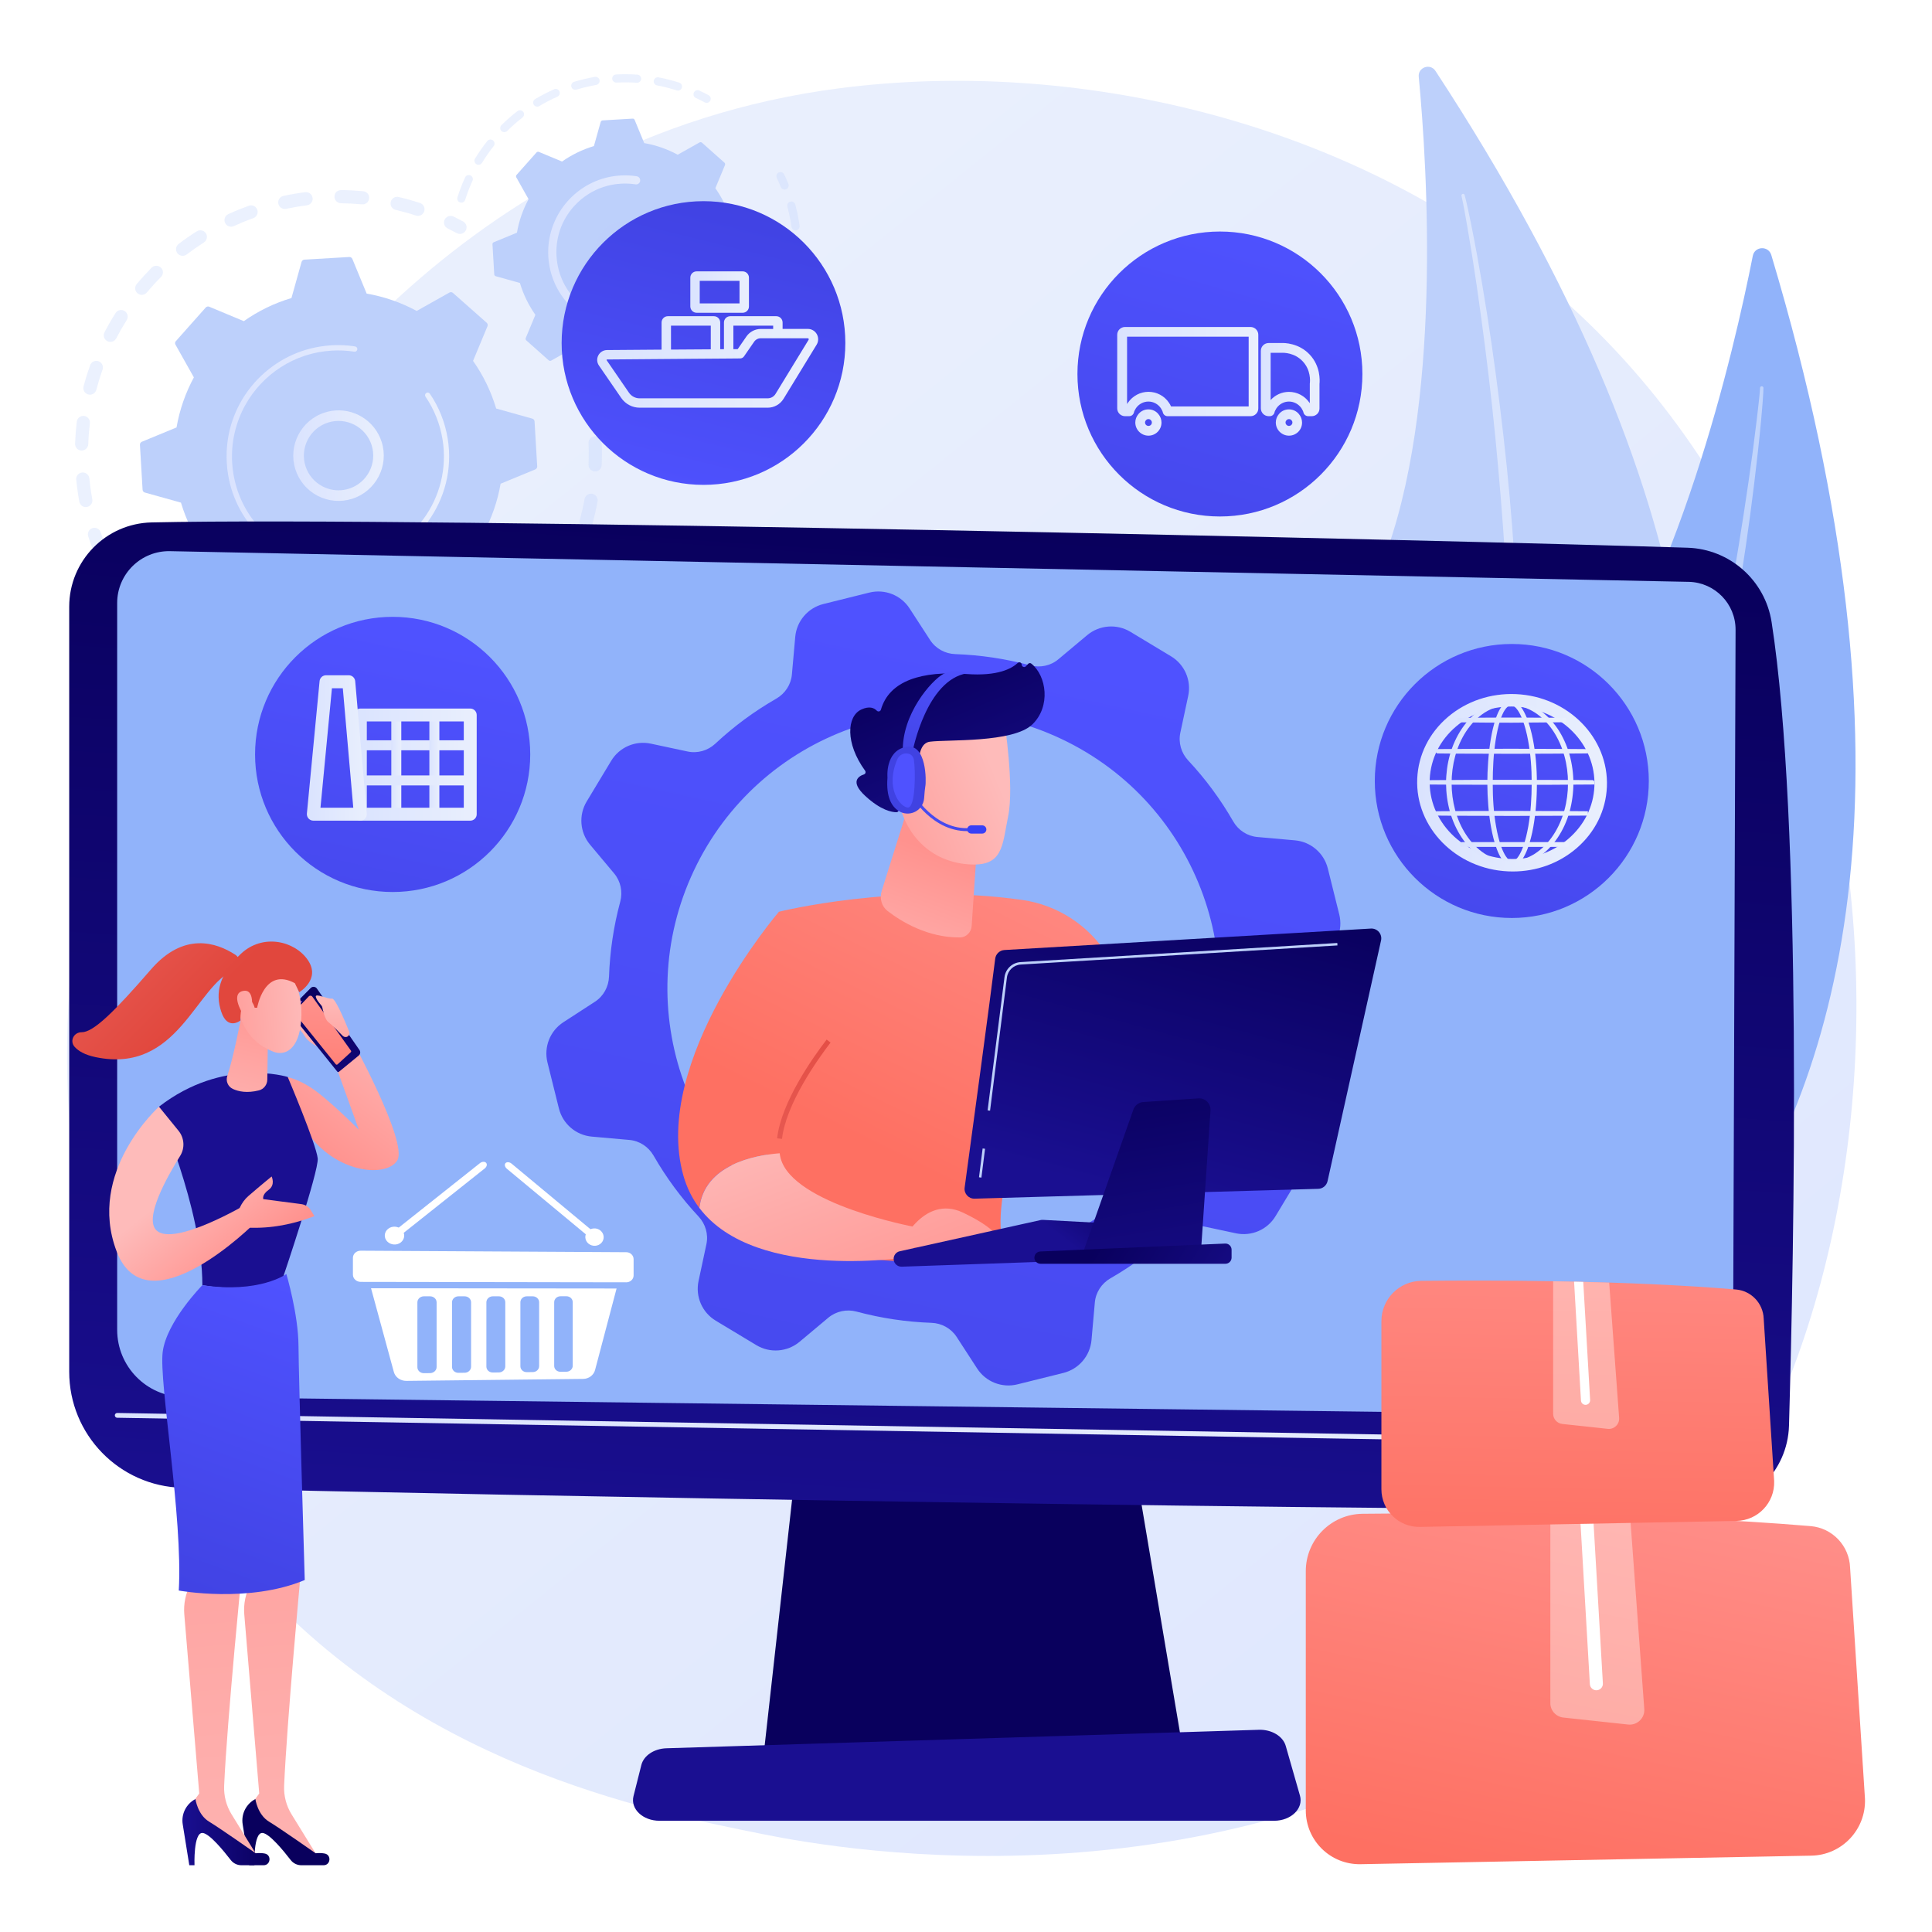 <?xml version="1.0" encoding="utf-8"?>
<!-- Generator: Adobe Illustrator 23.0.5, SVG Export Plug-In . SVG Version: 6.00 Build 0)  -->
<svg version="1.1" xmlns="http://www.w3.org/2000/svg" xmlns:xlink="http://www.w3.org/1999/xlink" x="0px" y="0px"
	 viewBox="0 0 3710 3710" style="enable-background:new 0 0 3710 3710;" xml:space="preserve">
<style type="text/css">
	.st0{fill:#FFFFFF;}
	.st1{fill:url(#SVGID_1_);}
	.st2{fill:#91B3FA;}
	.st3{opacity:0.43;fill:#FFFFFF;}
	.st4{fill:#BDD0FB;}
	.st5{opacity:0.3;}
	.st6{fill:url(#SVGID_2_);}
	.st7{fill:url(#SVGID_3_);}
	.st8{opacity:0.56;fill:#BDD0FB;}
	.st9{fill:url(#SVGID_4_);}
	.st10{fill:url(#SVGID_5_);}
	.st11{fill:url(#SVGID_6_);}
	.st12{fill:url(#SVGID_7_);}
	.st13{fill:url(#SVGID_8_);}
	.st14{fill:url(#SVGID_9_);}
	.st15{fill:url(#SVGID_10_);}
	.st16{fill:url(#SVGID_11_);}
	.st17{fill:url(#SVGID_12_);}
	.st18{fill:url(#SVGID_13_);}
	.st19{fill:url(#SVGID_14_);}
	.st20{fill:url(#SVGID_15_);}
	.st21{fill:url(#SVGID_16_);}
	.st22{fill:url(#SVGID_17_);}
	.st23{fill:url(#SVGID_18_);}
	.st24{fill:url(#SVGID_19_);}
	.st25{fill:url(#SVGID_20_);}
	.st26{fill:url(#SVGID_21_);}
	.st27{fill:url(#SVGID_22_);}
	.st28{fill:url(#SVGID_23_);}
	.st29{fill:url(#SVGID_24_);}
	.st30{fill:url(#SVGID_25_);}
	.st31{fill:url(#SVGID_26_);}
	.st32{fill:url(#SVGID_27_);}
	.st33{fill:url(#SVGID_28_);}
	.st34{fill:url(#SVGID_29_);}
	.st35{fill:url(#SVGID_30_);}
	.st36{fill:url(#SVGID_31_);}
	.st37{fill:url(#SVGID_32_);}
	.st38{fill:url(#SVGID_33_);}
	.st39{fill:url(#SVGID_34_);}
	.st40{fill:url(#SVGID_35_);}
	.st41{fill:url(#SVGID_36_);}
	.st42{fill:url(#SVGID_37_);}
	.st43{fill:url(#SVGID_38_);}
	.st44{fill:url(#SVGID_39_);}
	.st45{fill:url(#SVGID_40_);}
	.st46{opacity:0.37;fill:#FFFFFF;}
	.st47{fill:url(#SVGID_41_);}
	.st48{fill:url(#SVGID_42_);}
	.st49{fill:url(#SVGID_43_);}
	.st50{fill:url(#SVGID_44_);}
	.st51{fill:url(#SVGID_45_);}
	.st52{fill:url(#SVGID_46_);}
	.st53{fill:url(#SVGID_47_);}
	.st54{fill:url(#SVGID_48_);}
	.st55{fill:url(#SVGID_49_);}
	.st56{fill:url(#SVGID_50_);}
	.st57{fill:url(#SVGID_51_);}
	.st58{fill:url(#SVGID_52_);}
	.st59{fill:url(#SVGID_53_);}
	.st60{fill:url(#SVGID_54_);}
	.st61{fill:url(#SVGID_55_);}
	.st62{fill:url(#SVGID_56_);}
	.st63{fill:url(#SVGID_57_);}
	.st64{fill:#3840F7;}
	.st65{fill:url(#SVGID_58_);}
	.st66{fill:url(#SVGID_59_);}
	.st67{fill:url(#SVGID_60_);}
	.st68{fill:url(#SVGID_61_);}
	.st69{fill:url(#SVGID_62_);}
	.st70{fill:url(#SVGID_63_);}
	.st71{fill:url(#SVGID_64_);}
	.st72{fill:url(#SVGID_65_);}
	.st73{fill:url(#SVGID_66_);}
	.st74{fill:url(#SVGID_67_);}
	.st75{fill:url(#SVGID_68_);}
	.st76{fill:url(#SVGID_69_);}
	.st77{fill:url(#SVGID_70_);}
	.st78{fill:url(#SVGID_71_);}
	.st79{fill:url(#SVGID_72_);}
	.st80{fill:url(#SVGID_73_);}
	.st81{fill:url(#SVGID_74_);}
	.st82{fill:url(#SVGID_75_);}
	.st83{fill:url(#SVGID_76_);}
	.st84{fill:url(#SVGID_77_);}
	.st85{fill:url(#SVGID_78_);}
	.st86{fill:url(#SVGID_79_);}
</style>
<g id="Background">
	<g>
		<g>
			<rect class="st0" width="3710" height="3710"/>
		</g>
	</g>
</g>
<g id="Illustration">
	<g>
		<linearGradient id="SVGID_1_" gradientUnits="userSpaceOnUse" x1="3995.417" y1="4584.305" x2="946.996" y2="798.358">
			<stop  offset="0" style="stop-color:#DAE3FE"/>
			<stop  offset="1" style="stop-color:#E9EFFD"/>
		</linearGradient>
		<path class="st1" d="M3166.6,3084.5c-70.6,73.3-137.3,120.6-190.1,158c-620,439.3-1353.7,311.2-1509.6,280
			c-230.3-46.2-675.3-135.4-997.1-509.1C-17,2448.1,58.8,1557.5,436.4,969.6c69.1-107.5,433.9-704.4,1175.5-800.1
			c448.8-57.9,971.9,58.9,1350.8,372.3C3757.9,1199.7,3701.3,2528.6,3166.6,3084.5z"/>
		<g>
			<g>
				<path class="st2" d="M3401.4,489.7c-5.5-18.3-31.8-17.1-35.5,1.6c-35.7,180.9-144.2,652.2-347.6,913.7
					c-331.3,425.9-521.7,1090.2-263.1,1406.1C2755.1,2811.2,3997.3,2480,3401.4,489.7z"/>
				<path class="st3" d="M3386.3,744.9c0,5.8-0.4,10.6-0.7,15.8l-1.1,15.3l-2.6,30.5c-1.8,20.3-4,40.6-6.2,60.8
					c-4.5,40.5-9.4,81-14.8,121.4c-10.8,80.8-23.8,161.3-38,241.6c-14.1,80.3-30.4,160.3-48.5,239.8
					c-18.1,79.5-37.3,158.8-59.2,237.5c-43.3,157.3-95.3,312.4-158,463.3c-32.1,75.1-66.2,149.3-104.6,221.5
					c-38.9,71.8-80.8,142-127.6,208.9c-1,1.5-3,1.8-4.5,0.8c-1.4-1-1.8-2.9-0.9-4.4l0,0c44.1-68.4,84.4-139,121.1-211.4
					c37-72.3,69.7-146.8,100.5-221.9c30.7-75.2,58.4-151.6,84.3-228.6c25.9-77,48.6-155.1,70.9-233.2
					c43.9-156.6,79.4-315.4,110.5-475.1c15.4-79.9,29.2-160.1,41.5-240.5c6.2-40.2,12.1-80.5,17.5-120.8l7.6-60.5l3.5-30.3l1.6-15.2
					c0.4-5,1-10.3,1.2-14.7l0-0.7c0.1-1.8,1.6-3.1,3.3-3C3385,741.8,3386.3,743.3,3386.3,744.9z"/>
			</g>
			<g>
				<path class="st4" d="M2756.5,136.2c-10-15.3-33.9-7-32.1,11.2c16.6,175.6,45.7,637.4-69.5,932.8
					c-187.6,481-181,1142.1,142.3,1361.2C2797.2,2441.4,3846,1798.8,2756.5,136.2z"/>
				<path class="st3" d="M2812.4,374.3c1.6,5.3,2.5,9.9,3.7,14.7l3.2,14.3l6,28.7c3.9,19.1,7.4,38.3,11,57.5
					c7,38.4,13.5,76.8,19.6,115.4c12.1,77.1,22.2,154.4,31.1,232c9,77.5,15.8,155.3,21,233.2c5.1,77.9,9.1,155.9,10.5,233.9
					c3.2,156.1-2.2,312.5-18.5,468c-9,77.6-20,155-35.5,231.6c-16.1,76.5-35.4,152.3-60.1,226.4c-0.5,1.6-2.3,2.5-4,2
					c-1.6-0.5-2.5-2.2-2-3.8l0,0c21.7-74.7,39.4-150.5,53.4-226.9c14.2-76.4,23.9-153.6,31.5-230.9c7.6-77.3,12.2-155,15-232.7
					c2.7-77.7,2.3-155.5,1.4-233.2c-2.5-155.5-13.2-310.9-28.3-465.8c-7.7-77.4-16.9-154.7-27.5-231.9
					c-5.2-38.6-10.8-77.1-16.9-115.5l-9.6-57.6l-5.1-28.7l-2.7-14.3c-1-4.7-1.9-9.7-2.9-13.8l-0.2-0.7c-0.4-1.7,0.6-3.3,2.3-3.8
					C2810.3,371.8,2812,372.7,2812.4,374.3z"/>
			</g>
		</g>
		<g>
			<g>
				<g class="st5">
					<path class="st4" d="M1123.9,729c6.3-1,12.5,2.9,14.2,9.2c3.7,13.8,6.9,28,9.5,42.1c1.2,6.9-3.3,13.5-10.2,14.7
						c-0.1,0-0.2,0-0.2,0c-6.8,1.1-13.2-3.4-14.5-10.2c-2.4-13.4-5.5-26.9-9-40c-1.8-6.8,2.2-13.7,8.9-15.5
						C1123,729.1,1123.5,729,1123.9,729z M1140.7,838.1c0.5-0.1,1-0.1,1.5-0.2c7-0.3,12.9,5.1,13.2,12.1c0.6,14.4,0.6,28.9,0,43.2
						c-0.3,7-6.2,12.4-13.2,12.1c-7-0.3-12.4-6.2-12.1-13.2c0.6-13.6,0.6-27.4,0-41C1129.8,844.6,1134.4,839.1,1140.7,838.1z
						 M1133,948.1c1.4-0.2,2.8-0.2,4.3,0.1c6.9,1.3,11.4,7.9,10.2,14.8c-2.6,14.1-5.8,28.3-9.6,42.1c-1.9,6.7-8.8,10.7-15.6,8.9
						c-6.7-1.9-10.7-8.8-8.9-15.6c3.6-13.1,6.7-26.6,9.2-40C1123.6,952.9,1127.9,949,1133,948.1z M1101,1053.7
						c2.3-0.4,4.7-0.1,7,0.9c6.4,2.8,9.4,10.2,6.6,16.7c-5.7,13.2-12,26.3-18.8,38.9c-3.3,6.2-11,8.5-17.2,5.2
						c-6.2-3.3-8.5-11-5.2-17.2c6.4-12,12.5-24.4,17.9-37C1093.1,1057.1,1096.8,1054.4,1101,1053.7z M1046.1,1149.5
						c3.2-0.5,6.7,0.2,9.5,2.3c5.6,4.1,6.9,12.1,2.7,17.7c-8.5,11.6-17.5,22.9-26.9,33.7c-4.6,5.3-12.6,5.8-17.9,1.2
						c-5.3-4.6-5.8-12.6-1.2-17.9c9-10.3,17.6-21.1,25.6-32.1C1040,1151.8,1043,1150.1,1046.1,1149.5z M971.5,1230.8
						c4.2-0.7,8.6,0.8,11.6,4.2c4.6,5.3,4,13.3-1.2,17.9c-10.8,9.4-22.2,18.5-33.7,27c-5.7,4.1-13.6,2.9-17.7-2.8
						c-4.1-5.6-2.9-13.6,2.7-17.7c11-8,21.8-16.7,32.1-25.6C967.1,1232.2,969.2,1231.2,971.5,1230.8z M518,1334.6
						c1.7-0.3,3.5-0.2,5.3,0.3c13.1,3.6,26.6,6.6,40,9.1c6.9,1.3,11.4,7.9,10.2,14.7c-1.3,6.9-7.8,11.4-14.7,10.2
						c-14.1-2.6-28.3-5.8-42.1-9.6c-6.8-1.8-10.7-8.8-8.9-15.6C509.2,1338.8,513.3,1335.4,518,1334.6z M880.7,1293.5
						c5.2-0.8,10.6,1.6,13.2,6.5c3.3,6.2,1,13.8-5.2,17.2c-12.6,6.8-25.7,13.1-38.9,18.8c-6.4,2.7-13.9-0.2-16.6-6.6
						c-2.8-6.4,0.2-13.9,6.6-16.6c12.5-5.4,24.9-11.4,36.9-17.8C878.1,1294.2,879.4,1293.7,880.7,1293.5z M627.1,1351.5
						c0.8-0.1,1.7-0.2,2.5-0.2c13.6,0.6,27.4,0.5,41.1-0.1c7-0.3,12.9,5.1,13.2,12.1c0.3,7-5.1,12.9-12.1,13.2
						c-14.3,0.6-28.9,0.7-43.2,0.1c-7-0.3-12.4-6.2-12.1-13.2C616.7,1357.3,621.3,1352.4,627.1,1351.5z M778.3,1334.4
						c6.3-1,12.5,2.9,14.2,9.2c1.8,6.8-2.1,13.7-8.9,15.6c-13.8,3.8-28,7-42.1,9.6c-0.1,0-0.2,0-0.3,0c-6.8,1.1-13.2-3.4-14.5-10.2
						c-1.3-6.9,3.3-13.5,10.2-14.7c13.4-2.5,26.9-5.5,40-9.1C777.4,1334.5,777.8,1334.4,778.3,1334.4z"/>
					<path class="st4" d="M434.7,1303.5c2.5-0.4,5.1-0.1,7.5,1.1c5.9,2.8,11.9,5.6,18,8.2c6.4,2.8,9.4,10.2,6.6,16.6
						c-2.8,6.4-10.2,9.4-16.6,6.6c-6.3-2.7-12.7-5.6-18.9-8.6c-6.3-3-9-10.6-5.9-16.9C427.1,1306.6,430.7,1304.1,434.7,1303.5z"/>
				</g>
				<g class="st5">
					<path class="st4" d="M179.4,1013.7c6-1,12.1,2.5,14,8.5c2,6.2,4.3,12.5,6.6,18.6c2.5,6.5-0.8,13.9-7.4,16.3
						c-6.6,2.5-13.9-0.8-16.3-7.4c-2.4-6.5-4.8-13.1-6.9-19.6c-2.2-6.6,1.4-13.8,8.1-16C178.1,1013.9,178.7,1013.8,179.4,1013.7z"/>
					<path class="st4" d="M568.7,371.6c5.8-0.9,11.5-1.8,17.4-2.5c6.9-0.9,13.3,4,14.2,11c0.9,6.9-4.1,13.3-11,14.2
						c-13.5,1.7-26.8,4-39.8,6.7c-6.9,1.4-13.6-2.9-15-9.8c-1.5-6.8,2.9-13.6,9.8-15C552.2,374.4,560.5,372.9,568.7,371.6z
						 M652.8,365.2c0.7-0.1,1.4-0.2,2.2-0.2c14.1,0.1,28.4,0.9,42.5,2.2c7,0.7,12.1,6.8,11.4,13.8c-0.7,7-6.8,12.1-13.8,11.4
						c-13.3-1.2-26.9-1.9-40.3-2.1c-7-0.1-12.6-5.8-12.5-12.8C642.2,371.3,646.8,366.1,652.8,365.2z M480.1,394.5
						c5.9-1,11.8,2.4,13.9,8.2c2.4,6.6-1,13.8-7.6,16.2c-12.6,4.5-25.2,9.7-37.4,15.3c-6.4,2.9-13.9,0.1-16.8-6.2
						c-2.9-6.4-0.1-13.9,6.2-16.8c12.8-5.9,26.1-11.3,39.3-16.1C478.5,394.8,479.3,394.6,480.1,394.5z M760.7,378.1
						c1.6-0.3,3.2-0.2,4.9,0.2c13.7,3.2,27.5,7.1,40.9,11.5c6.7,2.2,10.3,9.3,8.1,16c-2.2,6.7-9.3,10.3-16,8.1
						c-12.7-4.2-25.8-7.8-38.9-10.9c-6.8-1.6-11-8.4-9.4-15.2C751.6,382.6,755.8,378.9,760.7,378.1z M382.7,442.4
						c4.8-0.8,9.9,1.3,12.7,5.7c3.8,5.9,2,13.7-3.9,17.5c-11.3,7.2-22.4,15-33.1,23.1c-5.6,4.2-13.5,3.2-17.8-2.4
						c-4.2-5.6-3.2-13.5,2.4-17.8c11.2-8.6,22.9-16.8,34.8-24.3C379.4,443.2,381,442.6,382.7,442.4z M298.1,510.5
						c3.9-0.6,8,0.5,11,3.5c5,4.9,5,13,0.1,17.9c-9.5,9.5-18.6,19.5-27.3,29.8c-4.5,5.4-12.5,6.1-17.8,1.5c-5.4-4.5-6-12.5-1.5-17.9
						c9.1-10.8,18.7-21.3,28.7-31.4C293.1,512.1,295.6,510.9,298.1,510.5z M230.5,595.4c2.9-0.5,6.1,0.1,8.8,1.8
						c5.9,3.7,7.7,11.6,4,17.5c-7.2,11.4-13.9,23.1-20.1,35c-3.2,6.2-10.9,8.6-17.1,5.4c-6.2-3.2-8.6-10.9-5.4-17.1
						c6.5-12.5,13.6-24.9,21.2-36.9C223.8,598,227,596,230.5,595.4z M182.9,693.1c2-0.3,4.2-0.2,6.3,0.6c6.6,2.3,10,9.6,7.7,16.2
						c-4.5,12.6-8.5,25.6-11.9,38.6c-1.8,6.8-8.7,10.8-15.5,9c-6.8-1.8-10.8-8.7-9-15.5c3.6-13.6,7.8-27.3,12.6-40.6
						C174.6,696.8,178.5,693.8,182.9,693.1z M158,798.8c1.1-0.2,2.3-0.2,3.5-0.1c6.9,0.8,11.9,7.2,11.1,14.1
						c-1.6,13.3-2.7,26.8-3.1,40.2c-0.3,7-6.1,12.5-13.1,12.2c-7-0.2-12.5-6.1-12.2-13.1c0.5-14.1,1.6-28.4,3.3-42.4
						C148.1,804.1,152.6,799.7,158,798.8z M156.9,907.4c0.3,0,0.5-0.1,0.8-0.1c7-0.7,13.2,4.4,13.9,11.4c1,9.8,2.3,19.7,3.8,29.5
						c0.6,3.5,1.2,7,1.8,10.5c1.3,6.9-3.3,13.5-10.2,14.8c-6.9,1.4-13.5-3.3-14.7-10.2c-0.7-3.7-1.3-7.4-1.9-11.1
						c-1.7-10.2-3-20.7-4-31C145.6,914.5,150.3,908.5,156.9,907.4z"/>
					<path class="st4" d="M863.3,414.7c2.5-0.4,5.1-0.1,7.5,1.1c6.2,3,12.4,6.2,18.5,9.5c6.2,3.3,8.5,11,5.2,17.2
						c-3.3,6.2-11,8.5-17.2,5.2c-5.8-3.1-11.7-6.1-17.6-9c-6.3-3.1-8.9-10.6-5.9-16.9C855.8,417.8,859.4,415.3,863.3,414.7z"/>
				</g>
				<g>
					<path class="st4" d="M869.8,562.5c-1.9-1.7-4.6-2-6.8-0.7l-62.8,35.3c-29.6-16-62-27.4-96.1-33.3l-27.5-66.6
						c-1-2.3-3.3-3.8-5.8-3.7l-86.3,5.1c-2.5,0.2-4.7,1.9-5.4,4.3l-19.4,69.4c-33.2,9.9-64,25-91.5,44.4L401.8,589
						c-2.3-1-5-0.4-6.7,1.5l-57.4,64.6c-1.7,1.9-2,4.6-0.7,6.8l35.3,62.8c-16,29.6-27.4,62-33.3,96.1l-66.6,27.5
						c-2.3,1-3.8,3.3-3.7,5.8l5.1,86.3c0.1,2.5,1.9,4.7,4.3,5.4l69.4,19.4c9.9,33.2,25,64,44.4,91.5l-27.7,66.5
						c-1,2.3-0.4,5,1.5,6.7l64.6,57.4c1.9,1.7,4.6,2,6.8,0.7l62.8-35.3c29.6,16,62,27.4,96.1,33.3l27.5,66.6c1,2.3,3.3,3.8,5.8,3.7
						l86.3-5.1c2.5-0.1,4.7-1.9,5.4-4.3l19.4-69.4c33.2-9.9,64-25,91.5-44.4l66.5,27.7c2.3,1,5,0.4,6.7-1.5l57.4-64.6
						c1.7-1.9,2-4.6,0.7-6.8L928,1025c16-29.6,27.4-62,33.3-96.1l66.6-27.5c2.3-1,3.8-3.3,3.7-5.8l-5.1-86.3
						c-0.1-2.5-1.9-4.7-4.3-5.4l-69.4-19.4c-9.9-33.2-25-64-44.4-91.5l27.7-66.5c1-2.3,0.4-5-1.5-6.7L869.8,562.5z"/>
					<linearGradient id="SVGID_2_" gradientUnits="userSpaceOnUse" x1="563.212" y1="874.939" x2="737.003" y2="874.939">
						<stop  offset="0" style="stop-color:#DAE3FE"/>
						<stop  offset="1" style="stop-color:#E9EFFD"/>
					</linearGradient>
					<path class="st6" d="M636.3,789.1c41.8-6.8,83.5,18,96.6,59.6c14.5,45.7-11,94.6-56.6,109.1c-22.1,7-45.7,5-66.3-5.7
						c-20.6-10.7-35.8-28.8-42.8-50.9c-14.5-45.7,11-94.6,56.6-109.1C628,790.8,632.2,789.8,636.3,789.1z M660.6,940.7
						c3.2-0.5,6.4-1.3,9.6-2.3c35-11.1,54.5-48.6,43.4-83.6c-11.1-35-48.6-54.5-83.6-43.4c-35,11.1-54.5,48.6-43.4,83.6
						c5.4,17,17,30.8,32.8,39C632.2,940.7,646.6,943,660.6,940.7z"/>
					<linearGradient id="SVGID_3_" gradientUnits="userSpaceOnUse" x1="435.349" y1="876.393" x2="862.655" y2="876.393">
						<stop  offset="0" style="stop-color:#DAE3FE"/>
						<stop  offset="1" style="stop-color:#E9EFFD"/>
					</linearGradient>
					<path class="st7" d="M614.6,665.5c7.2-1.2,14.5-2,21.8-2.4l0,0c2.3-0.1,4.6-0.2,7-0.3c11.4-0.3,22.9,0.3,34.2,1.8
						c0.2,0,0.3,0,0.5,0.1c0.4,0.1,0.9,0.1,1.3,0.2c0.8,0.1,1.7,0.2,2.5,0.4c2.2,0.3,3.9,2.1,4.2,4.2c0.1,0.5,0.1,1,0,1.6
						c-0.4,2.8-3,4.7-5.8,4.2c-14.2-2.2-28.8-2.9-43.3-2c-72,4.2-133.1,45.6-165.9,104.4c-18.2,32.7-27.6,70.7-25.3,110.8
						c0.4,7,1.2,14,2.3,20.8c7.4,46.1,30.3,87.9,65.7,119.3c40.6,36.1,92.9,54.2,147.2,51c112.1-6.6,197.8-103.2,191.1-215.2
						c-0.4-6.9-1.2-13.8-2.3-20.6c-4.8-29.4-15.9-57.4-32.7-82.1c-0.4-0.6-0.7-1.3-0.8-2c-0.3-1.9,0.5-3.8,2.1-5
						c2.3-1.6,5.5-1,7,1.3c17.7,25.8,29.3,55.3,34.3,86.2c1.2,7.1,1.9,14.3,2.4,21.6c7,117.6-83.1,218.9-200.7,225.9
						c-57,3.4-111.8-15.6-154.5-53.5c-37.1-33-61.2-76.9-69-125.3c-1.2-7.2-2-14.5-2.4-21.9c-3.4-57,15.6-111.8,53.5-154.5
						C522.3,697.4,566.2,673.3,614.6,665.5z"/>
				</g>
			</g>
			<g>
				<g class="st5">
					<path class="st4" d="M1497.5,330.5c3.3-0.5,6.8,1.1,8.3,4.4c2.9,6,5.6,12.2,8.1,18.3c1.6,4-0.3,8.6-4.3,10.2
						c-4,1.6-8.6-0.3-10.2-4.3c-2.4-5.9-5-11.7-7.7-17.5c-1.9-3.9-0.2-8.6,3.7-10.4C1496,330.8,1496.8,330.6,1497.5,330.5z"/>
					<path class="st4" d="M1518.3,387c3.9-0.6,7.8,1.8,8.8,5.7c3,11,5.4,22.4,7.2,33.7c0.4,2.4,0.7,4.8,1.1,7.2
						c0.6,4.3-2.6,8.1-6.7,8.8c-4.3,0.6-8.2-2.4-8.8-6.7c-0.3-2.3-0.7-4.6-1-6.8c-1.7-10.8-4.1-21.6-6.9-32.1
						c-1.1-4.2,1.4-8.5,5.5-9.6C1517.8,387.1,1518.1,387,1518.3,387z M1529.6,467.4c0.4-0.1,0.7-0.1,1.1-0.1c4.3-0.1,7.9,3.4,8,7.7
						c0.2,13.9-0.4,27.9-1.8,41.6c-0.5,4.3-4.3,7.4-8.6,7c-4.3-0.5-7.4-4.3-7-8.6c1.4-13.1,2-26.5,1.8-39.7
						C1522.9,471.3,1525.8,468,1529.6,467.4z M1521,548.2c1-0.2,2-0.1,3,0.1c4.2,1,6.8,5.2,5.8,9.4c-3.2,13.5-7.2,26.9-12,39.9
						c-1.5,4.1-6,6.1-10.1,4.6c-4.1-1.5-6.1-6-4.6-10.1c4.6-12.4,8.4-25.2,11.5-38.1C1515.4,551,1517.9,548.7,1521,548.2z
						 M1492.8,624.4c1.6-0.3,3.3,0,4.8,0.8c3.8,2,5.3,6.7,3.3,10.6c-6.4,12.3-13.6,24.3-21.4,35.7c-2.4,3.6-7.3,4.5-10.9,2
						c-3.6-2.4-4.5-7.3-2-10.9c7.5-10.9,14.3-22.3,20.4-34.1C1488.3,626.2,1490.4,624.8,1492.8,624.4z M1446.8,691.4
						c2.2-0.4,4.6,0.2,6.4,1.9c3.2,2.9,3.5,7.8,0.7,11c-9.2,10.4-19.1,20.3-29.4,29.5c-3.2,2.9-8.2,2.6-11-0.7
						c-2.9-3.2-2.6-8.2,0.7-11c9.9-8.7,19.3-18.2,28.1-28.1C1443.5,692.5,1445.1,691.7,1446.8,691.4z M1386,745.2
						c2.9-0.5,5.9,0.7,7.7,3.3c2.4,3.6,1.5,8.4-2,10.9c-11.4,7.8-23.4,15-35.7,21.4c-3.9,2-8.6,0.5-10.5-3.4
						c-2-3.8-0.5-8.6,3.4-10.5c11.7-6.1,23.2-12.9,34.1-20.4C1383.8,745.8,1384.9,745.4,1386,745.2z M1313.9,782.5
						c3.6-0.6,7.3,1.5,8.6,5c1.5,4.1-0.6,8.6-4.6,10.1c-13,4.8-26.4,8.8-39.9,12c-4.2,0.9-8.4-1.6-9.4-5.8c-1-4.2,1.6-8.4,5.8-9.4
						c12.9-3,25.7-6.9,38.1-11.4C1312.9,782.7,1313.4,782.6,1313.9,782.5z M1194.1,802.9c0.4-0.1,0.9-0.1,1.4-0.1
						c11.4,0.2,23-0.3,34.5-1.3c1.7-0.2,3.5-0.3,5.2-0.5c4.3-0.5,8.2,2.6,8.6,6.9c0.5,4.3-2.6,8.3-6.9,8.6c-1.8,0.2-3.6,0.4-5.5,0.5
						c-12,1.1-24.2,1.6-36.2,1.4c-4.3-0.1-7.8-3.6-7.7-7.9C1187.6,806.6,1190.5,803.5,1194.1,802.9z"/>
				</g>
				<g class="st5">
					<path class="st4" d="M1142.4,147.6c4.2-0.7,8.2,2.2,9,6.4c0.7,4.3-2.1,8.3-6.4,9.1c-12.8,2.2-25.6,5.3-38,9
						c-4.1,1.2-8.5-1.1-9.8-5.2c-1.3-4.1,1.1-8.5,5.2-9.8c13-3.9,26.4-7.1,39.8-9.5C1142.3,147.6,1142.3,147.6,1142.4,147.6z
						 M1182.1,143.1c0.3,0,0.6-0.1,0.8-0.1c13.6-0.7,27.4-0.6,41,0.3c4.3,0.3,7.6,4,7.3,8.3c-0.3,4.3-4,7.6-8.3,7.3
						c-13-0.9-26.1-1-39.1-0.3c-4.3,0.2-8-3.1-8.2-7.4C1175.4,147.2,1178.2,143.7,1182.1,143.1z M1065.9,170.8
						c3.4-0.6,6.9,1.2,8.4,4.6c1.7,3.9,0,8.6-4,10.3c-11.9,5.3-23.6,11.3-34.7,18c-3.7,2.2-8.5,1-10.7-2.7c-2.2-3.7-1-8.5,2.7-10.7
						c11.7-7,23.9-13.3,36.4-18.8C1064.6,171.1,1065.2,170.9,1065.9,170.8z M1261.9,148.5c0.9-0.1,1.8-0.1,2.7,0
						c13.4,2.6,26.8,6,39.7,10.2c4.1,1.3,6.4,5.7,5,9.9c-1.3,4.1-5.7,6.4-9.8,5c-12.4-4-25.1-7.2-37.9-9.7c-4.2-0.8-7-4.9-6.2-9.2
						C1256.1,151.5,1258.7,149,1261.9,148.5z M997.3,211.8c2.7-0.4,5.6,0.6,7.4,2.9c2.7,3.4,2,8.3-1.4,11
						c-10.3,8-20.1,16.6-29.4,25.8c-3.1,3.1-8,3-11.1,0c-3-3.1-3-8,0-11.1c9.7-9.6,20-18.7,30.8-27
						C994.8,212.5,996.1,212,997.3,211.8z M940.6,268c2.1-0.3,4.3,0.2,6.1,1.6c3.4,2.7,4,7.6,1.3,11c-8.1,10.2-15.6,21-22.4,32.1
						c-2.3,3.7-7.1,4.9-10.8,2.6c-3.7-2.3-4.8-7.1-2.6-10.8c7.1-11.6,15-22.9,23.4-33.6C936.9,269.3,938.7,268.3,940.6,268z
						 M898.9,336.2c1.5-0.2,3-0.1,4.5,0.6c3.9,1.8,5.7,6.4,3.9,10.4c-5.4,11.8-10.1,24.1-14,36.5c-1.3,4.1-5.7,6.4-9.8,5.1
						c-4.1-1.3-6.4-5.7-5.1-9.8c4.1-13,9-25.8,14.7-38.3C894.2,338.2,896.4,336.6,898.9,336.2z"/>
					<path class="st4" d="M1338.3,173.2c1.5-0.2,3.1-0.1,4.5,0.6c6.1,2.8,12.1,5.8,17.9,9c3.8,2,5.2,6.8,3.2,10.6
						c-2.1,3.8-6.8,5.2-10.6,3.2c-5.5-3-11.3-5.9-17.1-8.5c-3.9-1.8-5.6-6.5-3.8-10.4C1333.6,175.2,1335.8,173.6,1338.3,173.2z"/>
				</g>
				<g>
					<path class="st4" d="M1348,274c-1.3-1.1-3.1-1.3-4.6-0.5l-42,23.6c-19.8-10.7-41.5-18.4-64.3-22.3l-18.4-44.6
						c-0.6-1.6-2.2-2.5-3.9-2.4l-57.7,3.4c-1.7,0.1-3.1,1.3-3.6,2.9l-13,46.4c-22.2,6.6-42.8,16.8-61.2,29.7l-44.5-18.5
						c-1.6-0.6-3.4-0.2-4.5,1l-38.4,43.2c-1.1,1.3-1.3,3.1-0.5,4.6l23.6,42c-10.7,19.8-18.4,41.5-22.3,64.3l-44.6,18.4
						c-1.6,0.6-2.5,2.2-2.4,3.9l3.4,57.7c0.1,1.7,1.3,3.1,2.9,3.6l46.4,13c6.6,22.2,16.8,42.8,29.7,61.2l-18.5,44.5
						c-0.6,1.6-0.2,3.4,1,4.5l43.2,38.4c1.3,1.1,3.1,1.3,4.6,0.5l42-23.6c19.8,10.7,41.5,18.4,64.3,22.3l18.4,44.6
						c0.6,1.6,2.2,2.5,3.9,2.4l57.7-3.4c1.7-0.1,3.1-1.3,3.6-2.9l13-46.4c22.2-6.6,42.8-16.8,61.2-29.7l44.5,18.5
						c1.6,0.6,3.4,0.2,4.5-1l38.4-43.2c1.1-1.3,1.3-3.1,0.5-4.6l-23.6-42c10.7-19.8,18.4-41.5,22.3-64.3l44.6-18.4
						c1.6-0.6,2.5-2.2,2.4-3.9l-3.4-57.7c-0.1-1.7-1.3-3.1-2.9-3.6l-46.4-13c-6.6-22.2-16.8-42.8-29.7-61.2l18.5-44.5
						c0.6-1.6,0.2-3.4-1-4.5L1348,274z"/>
					<path class="st8" d="M1191.6,424.6c12.5-2,25.2,0,36.6,5.9c14,7.3,24.4,19.6,29.1,34.7c9.8,31.1-7.5,64.4-38.6,74.3
						c-31.2,9.8-64.4-7.5-74.3-38.6c-4.8-15.1-3.4-31.1,3.9-45.1c7.3-14,19.6-24.4,34.7-29.2
						C1185.9,425.8,1188.8,425.1,1191.6,424.6z M1207.9,526.1c2.1-0.3,4.2-0.8,6.2-1.5c22.9-7.2,35.6-31.8,28.4-54.6
						c-3.5-11.1-11.1-20.1-21.4-25.5c-10.3-5.4-22.1-6.4-33.2-2.9l0,0c-11.1,3.5-20.1,11.1-25.5,21.4c-5.4,10.3-6.4,22.1-2.9,33.2
						C1166,517.1,1186.9,529.5,1207.9,526.1z"/>
					<linearGradient id="SVGID_4_" gradientUnits="userSpaceOnUse" x1="1052.815" y1="484.087" x2="1347.619" y2="484.087">
						<stop  offset="0" style="stop-color:#DAE3FE"/>
						<stop  offset="1" style="stop-color:#E9EFFD"/>
					</linearGradient>
					<path class="st9" d="M1176.6,338.6c4.9-0.8,9.9-1.3,14.9-1.6c10-0.6,20.1-0.2,30,1.3c0.4,0.1,0.9,0.1,1.3,0.2
						c3.4,0.5,6,3.2,6.5,6.5c0.1,0.8,0.1,1.6,0,2.5c-0.7,4.3-4.7,7.2-8.9,6.5c-9.2-1.4-18.7-1.9-28-1.3l0,0c-0.5,0-1,0.1-1.5,0.1
						c-22.1,1.5-43.1,8.5-61.3,20.1c-9.9,6.3-19,14-27.1,22.9c-0.1,0.1-0.1,0.1-0.2,0.2c-0.2,0.2-0.4,0.4-0.6,0.7
						c-23.4,26.3-35.1,60.1-33,95.3c0.3,4.5,0.8,9,1.5,13.5c4.8,29.8,19.6,56.9,42.5,77.2c26.3,23.4,60.1,35.1,95.3,33
						c35.1-2.1,67.3-17.7,90.7-44c23.4-26.3,35.1-60.1,33-95.3c-0.3-4.5-0.8-8.9-1.5-13.3c-3.1-19-10.3-37.2-21.2-53.1
						c-0.7-1-1.1-2.1-1.3-3.2c-0.5-2.9,0.7-5.9,3.3-7.7c3.6-2.4,8.4-1.5,10.9,2.1c12.2,17.8,20.2,38.1,23.7,59.4
						c0.8,4.9,1.3,9.9,1.6,14.9c2.3,39.3-10.8,77.2-36.9,106.6c-26.1,29.4-62.2,46.9-101.5,49.2c-39.3,2.3-77.2-10.8-106.6-36.9
						c-25.6-22.8-42.2-53-47.6-86.4c-0.8-5-1.4-10-1.7-15.1C1048.6,416.7,1102.9,350.5,1176.6,338.6z"/>
				</g>
			</g>
		</g>
		<g>
			<linearGradient id="SVGID_5_" gradientUnits="userSpaceOnUse" x1="2061.812" y1="2776.552" x2="2559.236" y2="1889.478">
				<stop  offset="0" style="stop-color:#09005D"/>
				<stop  offset="1" style="stop-color:#1A0F91"/>
			</linearGradient>
			<polygon class="st10" points="1536,2745.5 1466.5,3368.8 2272.9,3368.8 2167.9,2745.5 			"/>
			<linearGradient id="SVGID_6_" gradientUnits="userSpaceOnUse" x1="1848.399" y1="1012.091" x2="1707.462" y2="3068.111">
				<stop  offset="0" style="stop-color:#09005D"/>
				<stop  offset="1" style="stop-color:#1A0F91"/>
			</linearGradient>
			<path class="st11" d="M132.9,1165.1v1469.1c0,120.9,96.3,219.7,217.1,222.8c536.6,13.8,2413.3,47.4,2924,39.9
				c87.8-1.3,158.9-71.5,161.4-159.3c9.8-341.3,25.8-1162-33.4-1543c-12.5-80.2-80.2-140.2-161.3-142.8
				c-449.6-14.4-2439-60.1-2949.5-48.6C203.2,1005.1,132.9,1077,132.9,1165.1z"/>
			<path class="st2" d="M225,1157.9v1395.7c0,70.6,56.6,128.1,127.2,129.1l2848.3,35.2c69.9,1,127.3-55.2,127.5-125.2l4.8-1383.2
				c0.2-50-39.7-91-89.7-92.2L327,1058.4C271.1,1057,225,1102,225,1157.9z"/>
			<linearGradient id="SVGID_7_" gradientUnits="userSpaceOnUse" x1="220.455" y1="2744.588" x2="3354.077" y2="2744.588">
				<stop  offset="0" style="stop-color:#DAE3FE"/>
				<stop  offset="1" style="stop-color:#E9EFFD"/>
			</linearGradient>
			<path class="st12" d="M3349.5,2775.8C3349.5,2775.8,3349.4,2775.8,3349.5,2775.8L225,2722.5c-2.5,0-4.5-2.1-4.5-4.7
				c0-2.5,2.1-4.5,4.7-4.5l3124.5,53.2c2.5,0,4.5,2.1,4.5,4.7C3354,2773.8,3352,2775.8,3349.5,2775.8z"/>
			<linearGradient id="SVGID_8_" gradientUnits="userSpaceOnUse" x1="1911.902" y1="2182.722" x2="1895.321" y2="2564.085">
				<stop  offset="0" style="stop-color:#09005D"/>
				<stop  offset="1" style="stop-color:#1A0F91"/>
			</linearGradient>
			<path class="st13" d="M2446.6,3496.4H1266.4c-32.1,0-56.1-22.8-49.9-47.3l15.1-59.9c4.6-18,24.4-31.2,47.9-32l1137.8-35.5
				c24.6-0.8,46.4,12.3,51.7,31l27.3,95.4C2503.4,3472.8,2479.2,3496.4,2446.6,3496.4z"/>
		</g>
		<g>
			<path class="st0" d="M1202.7,2462.4l-509.9-0.8c-8.3,0-15.1-6.2-15.1-13.8v-32.4c0-7.6,6.7-13.8,15.1-13.7l509.9,2.9
				c7.7,0,14,6,14,13.4v31.3C1216.7,2456.4,1210.4,2462.4,1202.7,2462.4z"/>
			<path class="st0" d="M712.5,2473.8l43.8,160.8c2.8,10.2,12.7,17.2,24.1,17.1l339.4-3.8c10.9-0.1,20.3-7.2,22.9-17.1l41.3-156.5
				L712.5,2473.8z M838.4,2625.1c0,6.4-5.6,11.6-12.5,11.7l-11.9,0.1c-6.9,0.1-12.5-5.1-12.5-11.4v-124.6c0-6.4,5.6-11.6,12.5-11.6
				l11.9,0c6.9,0,12.5,5.2,12.5,11.5V2625.1z M904.6,2624.5c0,6.3-5.5,11.6-12.4,11.6l-11.8,0.1c-6.9,0.1-12.4-5-12.4-11.4v-124
				c0-6.4,5.6-11.5,12.4-11.5l11.8,0c6.8,0,12.4,5.1,12.4,11.5V2624.5z M970.3,2623.9c0,6.3-5.5,11.5-12.3,11.6l-11.7,0.1
				c-6.8,0.1-12.3-5-12.3-11.3v-123.5c0-6.3,5.5-11.5,12.3-11.5l11.7,0c6.8,0,12.3,5.1,12.3,11.4V2623.9z M1035.3,2623.3
				c0,6.3-5.4,11.5-12.2,11.5l-11.6,0.1c-6.7,0.1-12.2-5-12.2-11.3v-122.9c0-6.3,5.5-11.4,12.2-11.4l11.6,0
				c6.7,0,12.2,5.1,12.2,11.4V2623.3z M1099.8,2622.6c0,6.3-5.4,11.4-12,11.5l-11.5,0.1c-6.7,0.1-12.1-5-12.1-11.2v-122.4
				c0-6.3,5.4-11.4,12.1-11.4l11.5,0c6.7,0,12,5.1,12,11.3V2622.6z"/>
			<g>
				<g>
					<path class="st0" d="M769.8,2385.7c-7.7,6.2-19.5,5.3-26.3-1.8c-6.8-7.2-6-18,1.8-24.2c7.8-6.2,19.5-5.3,26.3,1.9
						C778.4,2368.7,777.5,2379.5,769.8,2385.7z"/>
					<path class="st0" d="M933.4,2232.9c-2.6-2.8-7.8-2.5-11.8,0.7l-161.5,128.2c-4.1,3.2-5.2,8.1-2.6,10.9c2.6,2.8,8,2.4,12.1-0.8
						l161.3-128.2C934.9,2240.5,936,2235.7,933.4,2232.9z"/>
				</g>
				<g>
					<path class="st0" d="M1130,2388.1c7.4,6.1,18.5,5.5,24.9-1.4c6.4-6.9,5.6-17.4-1.7-23.6c-7.3-6.1-18.5-5.5-24.9,1.4
						C1121.9,2371.4,1122.7,2382,1130,2388.1z"/>
					<path class="st0" d="M970.8,2233.5c2.5-2.7,7.8-2.2,11.7,1.1l156.7,130.3c3.8,3.2,5,8,2.5,10.6c-2.5,2.7-7.6,2.2-11.5-0.9
						l-156.9-130.3C969.4,2241,968.3,2236.2,970.8,2233.5z"/>
				</g>
			</g>
		</g>
		<g>
			<linearGradient id="SVGID_9_" gradientUnits="userSpaceOnUse" x1="2986.565" y1="1202.398" x2="2721.272" y2="2147.507">
				<stop  offset="0" style="stop-color:#4F52FF"/>
				<stop  offset="1" style="stop-color:#4042E2"/>
			</linearGradient>
			<circle class="st14" cx="2903.1" cy="1499.7" r="263.1"/>
			<g>
				<linearGradient id="SVGID_10_" gradientUnits="userSpaceOnUse" x1="2721.4" y1="1503.11" x2="3085.93" y2="1503.11">
					<stop  offset="0" style="stop-color:#DAE3FE"/>
					<stop  offset="1" style="stop-color:#E9EFFD"/>
				</linearGradient>
				<path class="st15" d="M2905,1673.5c-2.9,0-5.8-0.1-8.8-0.2c-100.4-4.4-178.8-84.4-174.7-178.2c2-45.6,22.9-87.6,58.9-118.3
					c35.8-30.4,82.2-46,130.6-43.9c100.4,4.4,178.8,84.4,174.7,178.2v0c-2,45.6-22.9,87.6-58.9,118.3
					C2993.3,1658,2950.3,1673.5,2905,1673.5z M2902.3,1356.7c-39.6,0-77.1,13.5-106.3,38.4c-30.9,26.3-48.8,62.2-50.5,101.1
					c-3.5,80.6,64.5,149.3,151.7,153.2c42.4,1.8,82.9-11.7,114-38.2c30.9-26.3,48.8-62.2,50.5-101.1
					c3.5-80.6-64.5-149.3-151.7-153.2C2907.5,1356.8,2904.9,1356.7,2902.3,1356.7z"/>
				<g>
					<g>
						<linearGradient id="SVGID_11_" gradientUnits="userSpaceOnUse" x1="2860.01" y1="1504.36" x2="2947.164" y2="1504.36">
							<stop  offset="0" style="stop-color:#DAE3FE"/>
							<stop  offset="1" style="stop-color:#E9EFFD"/>
						</linearGradient>
						<path class="st16" d="M2947.2,1503.9c0,27.9-1.9,55.9-6.9,83.5c-1.2,6.9-2.7,13.7-4.4,20.5c-1.7,6.8-3.7,13.5-6.1,20.1
							c-2.5,6.6-5.3,13-9.2,18.9c-1.9,2.9-4.1,5.7-6.9,8c-1.4,1.1-2.9,2.2-4.5,2.9c-1.6,0.7-3.4,1.2-5.3,1.2c-1.8,0.1-3.6-0.3-5.3-1
							c-1.7-0.7-3.2-1.6-4.6-2.8c-2.8-2.2-5-5-7-7.9c-3.9-5.9-6.8-12.3-9.3-18.8c-2.5-6.6-4.5-13.3-6.2-20
							c-1.7-6.8-3.2-13.6-4.4-20.5c-2.5-13.8-4.2-27.6-5.4-41.6c-1.1-13.9-1.7-27.9-1.8-41.9c0-7,0.2-14,0.4-21
							c0.3-7,0.6-14,1.2-20.9c1-13.9,2.6-27.8,4.9-41.6c1.1-6.9,2.5-13.8,4.1-20.6c1.6-6.8,3.5-13.5,5.8-20.1
							c1.2-3.3,2.4-6.6,3.9-9.7c1.5-3.2,3.1-6.3,5-9.2c1.9-2.9,4.1-5.7,6.9-8c1.4-1.1,2.9-2.1,4.5-2.7c1.7-0.7,3.4-1,5.2-0.9
							c1.8,0.1,3.5,0.5,5.2,1.2c1.6,0.7,3.1,1.7,4.5,2.8c2.7,2.2,5,5,7,7.8c4,5.8,7,12.1,9.6,18.6c2.6,6.5,4.7,13.2,6.6,19.9
							c1.9,6.7,3.4,13.6,4.8,20.4C2944.9,1447.9,2947.1,1475.9,2947.2,1503.9z M2945.1,1503.9c0-13.9-0.5-27.8-1.7-41.7
							c-1.1-13.9-2.9-27.7-5.4-41.4c-1.3-6.8-2.8-13.6-4.5-20.4c-1.8-6.7-3.8-13.4-6.3-19.8c-2.5-6.5-5.4-12.8-9.3-18.5
							c-1.9-2.8-4.1-5.6-6.8-7.8c-1.3-1.1-2.7-2.1-4.3-2.8c-1.5-0.7-3.2-1.2-4.9-1.2c-1.7-0.1-3.4,0.3-5,0.9c-1.6,0.6-3,1.6-4.3,2.7
							c-2.6,2.2-4.8,5-6.6,7.9c-1.9,2.9-3.4,6-4.8,9.2c-1.4,3.2-2.6,6.4-3.8,9.7c-2.2,6.6-4,13.3-5.6,20.1
							c-1.5,6.8-2.8,13.6-3.9,20.5c-2.1,13.8-3.5,27.6-4.4,41.5c-0.9,13.9-1.2,27.8-1.2,41.7c0,13.9,0.4,27.8,1.5,41.7
							c1,13.9,2.6,27.7,5,41.4c1.2,6.9,2.6,13.7,4.3,20.4c1.7,6.7,3.6,13.4,6,19.9c2.4,6.5,5.2,12.9,9,18.6c1.9,2.9,4.1,5.6,6.7,7.7
							c1.3,1.1,2.7,2,4.3,2.6c1.5,0.6,3.2,1,4.9,0.9c1.7,0,3.3-0.5,4.8-1.2c1.5-0.7,2.9-1.7,4.2-2.8c2.6-2.2,4.7-5,6.6-7.8
							c3.7-5.8,6.5-12.2,8.9-18.7c2.4-6.5,4.3-13.2,5.9-20c1.7-6.7,3-13.6,4.2-20.4c2.4-13.7,3.9-27.6,5-41.4
							C2944.6,1531.7,2945.1,1517.8,2945.1,1503.9z"/>
						<linearGradient id="SVGID_12_" gradientUnits="userSpaceOnUse" x1="2855.956" y1="1504.362" x2="2951.218" y2="1504.362">
							<stop  offset="0" style="stop-color:#DAE3FE"/>
							<stop  offset="1" style="stop-color:#E9EFFD"/>
						</linearGradient>
						<path class="st17" d="M2903.6,1663.1c-2.1,0-4.3-0.4-6.4-1.3c-1.9-0.8-3.7-1.9-5.6-3.3c-2.8-2.2-5.3-5-7.8-8.8
							c-3.6-5.3-6.7-11.6-9.7-19.7c-2.3-6.2-4.4-12.9-6.3-20.5c-1.7-6.5-3.1-13.3-4.5-20.8c-2.4-13.2-4.2-26.9-5.4-42
							c-1.1-13.7-1.7-27.9-1.8-42.2c0-7.5,0.2-14.9,0.4-21.1c0.3-7.1,0.7-14.2,1.2-21.1c1.1-15.1,2.7-28.9,4.9-42
							c1.2-7.5,2.6-14.3,4.1-20.8c1.8-7.6,3.8-14.4,5.9-20.6c1.3-3.7,2.6-7,4-10.1c1.7-3.7,3.4-6.9,5.3-9.8c2.5-3.8,5-6.7,7.7-8.9
							c1.8-1.5,3.7-2.6,5.6-3.4c2.2-0.9,4.6-1.3,6.9-1.2c2.2,0.1,4.4,0.6,6.6,1.6c1.8,0.8,3.6,1.9,5.4,3.4c2.7,2.2,5.2,5,7.8,8.7
							c3.6,5.3,6.8,11.4,10.1,19.4c2.5,6.2,4.7,12.8,6.7,20.3c1.8,6.6,3.4,13.3,4.9,20.7c5.1,26.1,7.6,53.6,7.7,84.1v0
							c0,30.8-2.3,58.3-6.9,84.2c-1.3,7.4-2.8,14.2-4.5,20.8c-1.9,7.6-4,14.3-6.3,20.5c-3,8.1-6.1,14.4-9.6,19.7
							c-2.5,3.8-5,6.6-7.6,8.9c-1.8,1.5-3.6,2.7-5.4,3.5c-2.3,1-4.6,1.6-6.9,1.6C2903.9,1663.1,2903.8,1663.1,2903.6,1663.1z
							 M2901.5,1354.4c-1,0-2.1,0.2-3.1,0.6c-1.1,0.4-2.2,1.1-3.3,2.1c-2,1.7-3.8,3.9-5.8,6.9c-1.6,2.5-3.1,5.3-4.5,8.6
							c-1.3,2.8-2.4,5.9-3.6,9.4c-2,5.9-3.8,12.3-5.4,19.7c-1.4,6.4-2.7,13-3.8,20.2c-2,12.9-3.4,26.3-4.3,41.1
							c-0.8,12.7-1.2,26.2-1.2,41.5c0,14.1,0.4,28,1.4,41.4c1.1,14.7,2.7,28.1,5,41c1.3,7.2,2.6,13.8,4.2,20.1
							c1.8,7.3,3.7,13.7,5.9,19.5c2.8,7.4,5.5,13.1,8.6,17.8c2,3,3.9,5.2,5.9,6.8c1.1,0.9,2.2,1.6,3.3,2c1.1,0.5,2.2,0.6,3.2,0.6
							c1.1,0,2.1-0.3,3.3-0.8c1.1-0.5,2.2-1.2,3.3-2.2c2-1.7,3.8-3.9,5.8-7c3-4.7,5.7-10.4,8.5-17.9c2.1-5.9,4-12.3,5.8-19.5
							c1.5-6.3,2.9-12.9,4.2-20.1c2.2-12.8,3.8-26.2,4.9-41c1-13.4,1.5-27.3,1.5-41.4v0c0-14-0.5-28-1.6-41.4
							c-1.2-14.8-3-28.1-5.4-41c-1.3-7.1-2.8-13.7-4.5-20.1c-1.9-7.2-3.9-13.6-6.2-19.4c-2.9-7.4-5.7-13-8.9-17.7
							c-2.1-3-4-5.2-6-6.9c-1.1-0.9-2.3-1.7-3.4-2.2c-1.2-0.5-2.3-0.8-3.3-0.8C2901.7,1354.4,2901.6,1354.4,2901.5,1354.4z"/>
					</g>
					<g>
						<linearGradient id="SVGID_13_" gradientUnits="userSpaceOnUse" x1="2780.844" y1="1503.933" x2="3017.352" y2="1503.933">
							<stop  offset="0" style="stop-color:#DAE3FE"/>
							<stop  offset="1" style="stop-color:#E9EFFD"/>
						</linearGradient>
						<path class="st18" d="M3017.4,1503.9c-0.1,18-2.4,36-7.2,53.3c-4.9,17.3-12.2,34-22.2,48.9c-5,7.5-10.7,14.5-17,20.9
							c-6.3,6.4-13.3,12.1-20.9,16.9c-7.6,4.8-15.8,8.6-24.4,11.2c-8.6,2.6-17.5,4-26.5,4c-9,0-17.9-1.3-26.5-3.9
							c-8.6-2.6-16.8-6.4-24.4-11.2c-7.6-4.8-14.6-10.5-20.9-16.9c-6.3-6.4-12-13.4-17-20.9c-10-14.9-17.4-31.6-22.3-48.9
							c-2.4-8.7-4.2-17.5-5.4-26.4c-1.2-8.9-1.8-17.9-1.8-26.9c0-9,0.6-18,1.8-26.9c1.2-8.9,3-17.8,5.4-26.4
							c4.9-17.3,12.3-34,22.3-48.9c5-7.5,10.7-14.5,17-20.8c6.3-6.4,13.3-12.1,20.9-16.8c7.6-4.8,15.8-8.5,24.4-11.1
							c8.6-2.6,17.5-3.9,26.5-4c9,0,17.9,1.4,26.5,4c8.6,2.6,16.8,6.4,24.4,11.2c7.6,4.8,14.6,10.5,20.9,16.9
							c6.3,6.4,12,13.4,17,20.8c10,14.9,17.4,31.6,22.3,48.9C3014.9,1467.9,3017.2,1485.9,3017.4,1503.9z M3015,1503.9
							c0-17.8-2.2-35.6-6.9-52.7c-4.7-17.1-11.8-33.7-21.5-48.6c-4.9-7.4-10.4-14.4-16.6-20.8c-6.2-6.4-13-12.1-20.5-16.9
							c-7.5-4.8-15.6-8.6-24.1-11.2c-8.5-2.6-17.3-4-26.2-4c-8.9,0-17.7,1.4-26.2,4c-8.5,2.6-16.6,6.4-24.1,11.2
							c-7.5,4.8-14.3,10.5-20.5,16.9c-6.2,6.4-11.7,13.4-16.6,20.8c-9.7,14.9-16.8,31.4-21.5,48.5c-2.3,8.6-4,17.3-5.2,26.1
							c-1.1,8.8-1.7,17.7-1.7,26.6c0,8.9,0.6,17.8,1.7,26.6c1.1,8.8,2.8,17.5,5.2,26.1c4.7,17.1,11.8,33.7,21.5,48.5
							c4.9,7.4,10.4,14.4,16.6,20.8c6.2,6.4,13,12.1,20.5,16.9c7.5,4.7,15.6,8.6,24,11.1c8.5,2.6,17.3,4,26.2,4
							c8.9,0,17.7-1.4,26.2-4c8.5-2.6,16.6-6.4,24.1-11.1c7.5-4.8,14.3-10.5,20.5-16.9c6.2-6.4,11.7-13.4,16.6-20.8
							c9.7-14.9,16.8-31.4,21.5-48.5C3012.7,1539.5,3015,1521.7,3015,1503.9z"/>
						<linearGradient id="SVGID_14_" gradientUnits="userSpaceOnUse" x1="2776.788" y1="1503.935" x2="3021.407" y2="1503.935">
							<stop  offset="0" style="stop-color:#DAE3FE"/>
							<stop  offset="1" style="stop-color:#E9EFFD"/>
						</linearGradient>
						<path class="st19" d="M2899.2,1663.1c-9.3,0-18.6-1.4-27.7-4.1c-8.7-2.6-17.3-6.5-25.4-11.6c-7.6-4.8-14.9-10.7-21.6-17.4
							c-6.3-6.4-12.2-13.6-17.5-21.5c-9.9-14.8-17.6-31.7-22.8-50.1c-2.4-8.8-4.3-17.9-5.5-27c-1.2-9-1.8-18.2-1.9-27.4
							c0-9.3,0.7-18.5,1.9-27.5c1.2-9.2,3.1-18.2,5.5-27c5.2-18.4,12.9-35.2,22.9-50.1c5.3-7.9,11.2-15.1,17.5-21.4
							c6.7-6.8,14-12.6,21.6-17.4c8-5,16.6-8.9,25.4-11.6c9-2.7,18.3-4.1,27.6-4.1c9.3,0,18.6,1.4,27.6,4.2
							c8.8,2.7,17.3,6.6,25.3,11.6c7.6,4.8,14.9,10.7,21.6,17.4c6.3,6.4,12.2,13.6,17.5,21.4c9.9,14.8,17.6,31.7,22.8,50
							c4.8,17.3,7.3,35.6,7.4,54.4v0c-0.1,18.8-2.6,37.1-7.3,54.4c-5.2,18.4-12.8,35.2-22.8,50.1c-5.3,7.9-11.1,15.1-17.5,21.5
							c-6.7,6.8-14,12.6-21.6,17.5c-8.1,5.1-16.6,9-25.4,11.6C2917.8,1661.7,2908.5,1663.1,2899.2,1663.1z M2899.2,1353.8
							c-8.4,0-16.8,1.3-25,3.8c-7.9,2.4-15.7,6-23.1,10.7c-6.9,4.4-13.5,9.9-19.8,16.3c-5.8,6-11.2,12.8-16.1,20.2
							c-9.1,14-16.2,29.9-20.9,47.4c-2.2,8.1-3.9,16.7-5.1,25.6c-1.1,8.5-1.7,17.3-1.7,26.1c0,8.8,0.6,17.5,1.7,26
							c1.2,8.9,2.9,17.5,5.1,25.6c4.8,17.5,11.8,33.4,21,47.4c4.8,7.4,10.2,14.2,16.1,20.2c6.3,6.4,12.9,11.9,19.8,16.3
							c7.3,4.7,15.1,8.3,23,10.7c8.2,2.5,16.6,3.8,25,3.8c8.4,0,16.8-1.3,25-3.8c8-2.4,15.7-6,23.1-10.7c6.8-4.4,13.5-9.8,19.8-16.3
							c5.8-6,11.3-12.8,16.1-20.2c9.1-13.9,16.2-29.9,21-47.4c4.5-16.4,6.8-33.8,6.8-51.7c0-17.9-2.3-35.3-6.8-51.7
							c-4.8-17.5-11.9-33.4-21-47.4c-4.8-7.4-10.3-14.2-16.1-20.2c-6.3-6.4-12.9-11.9-19.8-16.3c-7.4-4.7-15.2-8.3-23.1-10.7
							C2916,1355.1,2907.6,1353.8,2899.2,1353.8z"/>
					</g>
					<g>
						<linearGradient id="SVGID_15_" gradientUnits="userSpaceOnUse" x1="2761.126" y1="1442.641" x2="3045.295" y2="1442.641">
							<stop  offset="0" style="stop-color:#DAE3FE"/>
							<stop  offset="1" style="stop-color:#E9EFFD"/>
						</linearGradient>
						<path class="st20" d="M2761.3,1442.5l35.5-0.3l35.5-0.2l71-0.1l71,0.1l35.5,0.2l35.5,0.3c0.1,0,0.1,0,0.1,0.1
							c0,0,0,0.1-0.1,0.1l-35.5,0.3l-35.5,0.2l-71,0.1l-71-0.1l-35.5-0.2l-35.5-0.3c-0.1,0-0.2-0.1-0.2-0.1
							C2761.1,1442.6,2761.2,1442.5,2761.3,1442.5z"/>
						<linearGradient id="SVGID_16_" gradientUnits="userSpaceOnUse" x1="2757.073" y1="1442.641" x2="3049.35" y2="1442.641">
							<stop  offset="0" style="stop-color:#DAE3FE"/>
							<stop  offset="1" style="stop-color:#E9EFFD"/>
						</linearGradient>
						<polygon class="st21" points="2903.2,1447.5 2796.7,1447.2 2759.6,1446.8 2757.1,1444.4 2757.1,1442.5 2757.2,1438.6 
							2761.2,1438.4 2832.2,1438 2903.2,1437.8 3009.7,1438.2 3049.2,1438.5 3049.4,1446.7 3045.2,1446.8 2974.2,1447.3 						"/>
					</g>
					<g>
						<linearGradient id="SVGID_17_" gradientUnits="userSpaceOnUse" x1="2802.298" y1="1382.97" x2="3004.122" y2="1382.97">
							<stop  offset="0" style="stop-color:#DAE3FE"/>
							<stop  offset="1" style="stop-color:#E9EFFD"/>
						</linearGradient>
						<path class="st22" d="M2802.5,1382.8c8.4-0.1,16.8-0.2,25.2-0.3l25.2-0.2c8.4-0.1,16.8-0.1,25.2-0.1l25.2,0l50.4,0.1l25.2,0.2
							c8.4,0.1,16.8,0.2,25.2,0.3c0.1,0,0.1,0,0.1,0c0,0.1,0,0.2-0.1,0.2c-8.4,0.1-16.8,0.2-25.2,0.3l-25.2,0.2l-50.4,0.1l-25.2,0
							c-8.4,0-16.8,0-25.2-0.1l-25.2-0.2c-8.4-0.1-16.8-0.2-25.2-0.3c-0.1,0-0.2-0.1-0.2-0.2
							C2802.3,1382.9,2802.4,1382.8,2802.5,1382.8z"/>
						<linearGradient id="SVGID_18_" gradientUnits="userSpaceOnUse" x1="2798.242" y1="1382.97" x2="3008.218" y2="1382.97">
							<stop  offset="0" style="stop-color:#DAE3FE"/>
							<stop  offset="1" style="stop-color:#E9EFFD"/>
						</linearGradient>
						<path class="st23" d="M2903.2,1387.8l-31.7-0.1c-6.2,0-12.5,0-18.7-0.1l-33.6-0.3c-5.6-0.1-11.2-0.1-16.8-0.2l-4-0.1l-0.2-8.2
							l4.1-0.2c5.4-0.1,10.9-0.1,16.3-0.2l34.1-0.3c5.9,0,11.8-0.1,17.7-0.1l32.7-0.1l84.8,0.4c5.4,0.1,10.7,0.1,16.1,0.2l4.1,0.1
							l-0.2,8.2l-4,0.1c-5.5,0.1-11.1,0.2-16.8,0.2l-33.6,0.3L2903.2,1387.8z"/>
					</g>
					<g>
						<linearGradient id="SVGID_19_" gradientUnits="userSpaceOnUse" x1="2748.793" y1="1502.311" x2="3057.627" y2="1502.311">
							<stop  offset="0" style="stop-color:#DAE3FE"/>
							<stop  offset="1" style="stop-color:#E9EFFD"/>
						</linearGradient>
						<path class="st24" d="M2748.9,1502.2l38.6-0.3l38.6-0.2l77.1-0.1l77.1,0.1l38.6,0.2l38.6,0.3c0.1,0,0.1,0,0.1,0.1
							c0,0,0,0.1-0.1,0.1l-38.6,0.3l-38.6,0.2l-77.1,0.1l-77.1-0.1l-38.6-0.2l-38.6-0.3c-0.1,0-0.2-0.1-0.2-0.2
							C2748.8,1502.2,2748.9,1502.2,2748.9,1502.2z"/>
						<linearGradient id="SVGID_20_" gradientUnits="userSpaceOnUse" x1="2744.738" y1="1502.313" x2="3061.706" y2="1502.313">
							<stop  offset="0" style="stop-color:#DAE3FE"/>
							<stop  offset="1" style="stop-color:#E9EFFD"/>
						</linearGradient>
						<polygon class="st25" points="2903.2,1507.1 2787.5,1506.8 2744.9,1506.5 2744.7,1498.2 2748.9,1498.1 2826.1,1497.6 
							2903.2,1497.5 3019,1497.8 3059.3,1498.1 3061.7,1500.6 3061.5,1506.4 3057.5,1506.5 2980.4,1507 						"/>
					</g>
					<g>
						<linearGradient id="SVGID_21_" gradientUnits="userSpaceOnUse" x1="2761.126" y1="1561.983" x2="3045.295" y2="1561.983">
							<stop  offset="0" style="stop-color:#DAE3FE"/>
							<stop  offset="1" style="stop-color:#E9EFFD"/>
						</linearGradient>
						<path class="st26" d="M2761.3,1561.8l35.5-0.3l35.5-0.2l71-0.1l71,0.1l35.5,0.2l35.5,0.3c0.1,0,0.1,0,0.1,0
							c0,0.1,0,0.2-0.1,0.2l-35.5,0.3l-35.5,0.2l-71,0.1l-71-0.1l-35.5-0.2l-35.5-0.3c-0.1,0-0.2-0.1-0.2-0.2
							C2761.1,1561.9,2761.2,1561.8,2761.3,1561.8z"/>
						<linearGradient id="SVGID_22_" gradientUnits="userSpaceOnUse" x1="2757.073" y1="1561.982" x2="3049.35" y2="1561.982">
							<stop  offset="0" style="stop-color:#DAE3FE"/>
							<stop  offset="1" style="stop-color:#E9EFFD"/>
						</linearGradient>
						<polygon class="st27" points="2903.2,1566.8 2796.7,1566.5 2759.6,1566.2 2757.1,1563.7 2757.1,1561.9 2757.2,1557.9 
							2761.2,1557.8 2832.2,1557.3 2903.2,1557.2 3009.7,1557.5 3049.2,1557.8 3049.4,1566.1 3045.2,1566.2 2974.2,1566.6 						"/>
					</g>
					<g>
						<linearGradient id="SVGID_23_" gradientUnits="userSpaceOnUse" x1="2806.984" y1="1621.654" x2="3009.641" y2="1621.654">
							<stop  offset="0" style="stop-color:#DAE3FE"/>
							<stop  offset="1" style="stop-color:#E9EFFD"/>
						</linearGradient>
						<path class="st28" d="M3009.1,1622.2h-201.6c-0.3,0-0.5-0.2-0.5-0.5s0.2-0.5,0.5-0.5h201.6c0.3,0,0.5,0.2,0.5,0.5
							S3009.4,1622.2,3009.1,1622.2z"/>
						<linearGradient id="SVGID_24_" gradientUnits="userSpaceOnUse" x1="2802.931" y1="1621.654" x2="3013.696" y2="1621.654">
							<stop  offset="0" style="stop-color:#DAE3FE"/>
							<stop  offset="1" style="stop-color:#E9EFFD"/>
						</linearGradient>
						<path class="st29" d="M3009.1,1626.3h-201.6c-2.5,0-4.6-2.1-4.6-4.6s2.1-4.6,4.6-4.6h201.6c2.5,0,4.6,2.1,4.6,4.6
							S3011.6,1626.3,3009.1,1626.3z"/>
					</g>
				</g>
			</g>
		</g>
		<g>
			<linearGradient id="SVGID_25_" gradientUnits="userSpaceOnUse" x1="2428.439" y1="416.39" x2="2154.855" y2="1378.083">
				<stop  offset="0" style="stop-color:#4F52FF"/>
				<stop  offset="1" style="stop-color:#4042E2"/>
			</linearGradient>
			<circle class="st30" cx="2342.6" cy="718.2" r="273.6"/>
			<g>
				<g>
					<g>
						<linearGradient id="SVGID_26_" gradientUnits="userSpaceOnUse" x1="2145.576" y1="713.511" x2="2416.417" y2="713.511">
							<stop  offset="0" style="stop-color:#DAE3FE"/>
							<stop  offset="1" style="stop-color:#E9EFFD"/>
						</linearGradient>
						<path class="st31" d="M2401.5,799.2h-159.4c-4.3,0-8.1-3-9.1-7.2c-0.3-1.3-0.7-2.5-1.3-3.6c-0.1-0.1-0.1-0.3-0.2-0.4
							c-0.7-1.5-1.4-2.8-2.3-4.1c-5.4-8-14.3-12.8-23.9-12.8c-9.5,0-18.5,4.8-24,12.8c-0.9,1.3-1.6,2.6-2.3,4.1
							c-0.1,0.1-0.1,0.3-0.2,0.4c-0.6,1.1-1,2.3-1.3,3.6c-1,4.2-4.8,7.2-9.1,7.2h-8c-8.2,0-15-6.7-15-14.9V642.8
							c0-8.2,6.7-14.9,15-14.9h240.9c8.2,0,15,6.7,15,14.9v141.4C2416.4,792.5,2409.7,799.2,2401.5,799.2z M2248.7,780.5h149.1
							V646.5h-233.5v129.4c0.5-0.9,1.1-1.7,1.7-2.6c9-13.1,23.7-20.9,39.4-20.9c15.8,0,30.5,7.8,39.3,20.9c1.5,2.2,2.8,4.4,3.9,6.9
							C2248.6,780.3,2248.6,780.4,2248.7,780.5z"/>
					</g>
				</g>
				<g>
					<g>
						<linearGradient id="SVGID_27_" gradientUnits="userSpaceOnUse" x1="2421.29" y1="728.897" x2="2534.221" y2="728.897">
							<stop  offset="0" style="stop-color:#DAE3FE"/>
							<stop  offset="1" style="stop-color:#E9EFFD"/>
						</linearGradient>
						<path class="st32" d="M2518.9,799.2h-6.8c-4.3,0-8.1-3-9.1-7.2c-0.3-1.3-0.7-2.5-1.3-3.6c-0.1-0.1-0.1-0.3-0.2-0.4
							c-0.7-1.5-1.4-2.8-2.3-4.1c-5.5-8-14.5-12.8-24-12.8s-18.5,4.8-24,12.8c-0.9,1.3-1.6,2.6-2.3,4.1c-0.1,0.1-0.1,0.3-0.2,0.4
							c-0.6,1.1-1,2.3-1.3,3.6c-1,4.2-4.8,7.2-9.1,7.2h-2.1c-8.2,0-15-6.7-15-15V673.6c0-8.2,6.7-14.9,15-14.9h24.1
							c6-0.3,33.9-0.1,54.9,22.4c20.7,22.2,19.3,49.5,18.6,56.2v47C2533.9,792.5,2527.2,799.2,2518.9,799.2z M2475.2,752.5
							c15.7,0,30.4,7.8,39.4,20.9c0.2,0.3,0.4,0.5,0.6,0.8v-37.4c0-0.4,0-0.7,0.1-1.1c0.5-4,2.1-25-13.7-41.8
							c-15.7-16.8-36.6-16.6-40.6-16.4c-0.2,0-0.3,0-0.5,0H2440v90.7C2449,758.2,2461.8,752.5,2475.2,752.5z"/>
					</g>
				</g>
				<g>
					<g>
						<linearGradient id="SVGID_28_" gradientUnits="userSpaceOnUse" x1="2180.093" y1="811.336" x2="2230.501" y2="811.336">
							<stop  offset="0" style="stop-color:#DAE3FE"/>
							<stop  offset="1" style="stop-color:#E9EFFD"/>
						</linearGradient>
						<path class="st33" d="M2205.4,836.6c-13.9,0-25.3-11.3-25.3-25.3c0-6,2.2-11.8,6.1-16.3c4.7-5.7,11.6-8.9,19.1-8.9
							c7.5,0,14.4,3.3,19,8.9c3.9,4.6,6.1,10.4,6.1,16.3C2230.5,825.3,2219.2,836.6,2205.4,836.6z M2205.4,804.8
							c-2,0-3.6,0.7-4.7,2.1c-0.1,0.1-0.2,0.2-0.3,0.3c-0.7,0.8-1.6,2.2-1.6,4.1c0,3.6,2.9,6.6,6.6,6.6c3.6,0,6.5-2.9,6.5-6.6
							c0-1.9-0.9-3.3-1.6-4.1c-0.1-0.1-0.2-0.2-0.3-0.3C2208.9,805.5,2207.2,804.8,2205.4,804.8z"/>
					</g>
				</g>
				<g>
					<g>
						<linearGradient id="SVGID_29_" gradientUnits="userSpaceOnUse" x1="2449.979" y1="811.336" x2="2500.5" y2="811.336">
							<stop  offset="0" style="stop-color:#DAE3FE"/>
							<stop  offset="1" style="stop-color:#E9EFFD"/>
						</linearGradient>
						<path class="st34" d="M2475.2,836.6c-13.9,0-25.3-11.3-25.3-25.3c0-6,2.2-11.8,6.1-16.3c4.7-5.7,11.6-8.9,19.1-8.9
							c7.5,0,14.5,3.3,19.1,8.9c3.9,4.6,6.1,10.4,6.1,16.3C2500.5,825.3,2489.2,836.6,2475.2,836.6z M2475.2,804.8
							c-1.9,0-3.6,0.8-4.7,2.1c-0.1,0.1-0.2,0.2-0.3,0.3c-0.7,0.8-1.6,2.2-1.6,4.1c0,3.6,3,6.6,6.6,6.6s6.6-3,6.6-6.6
							c0-1.9-0.9-3.3-1.6-4.1c-0.1-0.1-0.2-0.2-0.3-0.3C2478.9,805.5,2477.1,804.8,2475.2,804.8z"/>
					</g>
				</g>
			</g>
		</g>
		<g>
			<linearGradient id="SVGID_30_" gradientUnits="userSpaceOnUse" x1="1275.681" y1="966.329" x2="1418.683" y2="381.882">
				<stop  offset="0" style="stop-color:#4F52FF"/>
				<stop  offset="1" style="stop-color:#4042E2"/>
			</linearGradient>
			<circle class="st35" cx="1350.9" cy="658.7" r="272.4"/>
			<g>
				<linearGradient id="SVGID_31_" gradientUnits="userSpaceOnUse" x1="1325.661" y1="560.923" x2="1438.226" y2="560.923">
					<stop  offset="0" style="stop-color:#DAE3FE"/>
					<stop  offset="1" style="stop-color:#E9EFFD"/>
				</linearGradient>
				<path class="st36" d="M1337.7,600.6h88.4c6.7,0,12.1-5.4,12.1-12.1v-55.3c0-6.7-5.4-12.1-12.1-12.1h-88.4
					c-6.7,0-12.1,5.4-12.1,12.1v55.3C1325.7,595.2,1331.1,600.6,1337.7,600.6z M1343.7,582.6v-43.3h76.4v43.3H1343.7z"/>
				<linearGradient id="SVGID_32_" gradientUnits="userSpaceOnUse" x1="1146.822" y1="695.178" x2="1571.095" y2="695.178">
					<stop  offset="0" style="stop-color:#DAE3FE"/>
					<stop  offset="1" style="stop-color:#E9EFFD"/>
				</linearGradient>
				<path class="st37" d="M1568.6,641.8c-3.5-6.3-10.1-10.2-17.3-10.2c0,0-0.1,0-0.1,0h-48.4v-12.3c0-6.7-5.4-12.1-12.1-12.1h-88.4
					c-6.7,0-12.1,5.4-12.1,12.1v51.2l-7.2,0.1v-51.3c0-6.7-5.4-12.1-12.1-12.1h-88.4c-6.7,0-12.1,5.4-12.1,12.1v52.1l-104.8,0.8
					c-7,0.1-13.3,3.9-16.6,10.1c-3.3,6.2-2.9,13.7,1.1,19.6l42.9,62.4c8,11.6,21.2,18.6,35.4,18.6H1474c12.5,0,23.9-6.3,30.6-17
					l63.5-103.9C1571.9,655.9,1572.1,648.2,1568.6,641.8z M1408.3,670.5v-45.1h76.4v6.3h-23.8c-11,0-21.3,5.4-27.6,14.5l-16.7,24.2
					L1408.3,670.5z M1288.5,625.4h76.4v45.4l-74.7,0.5l-1.7,0V625.4z M1552.7,652.6l-63.5,103.9c-3.3,5.3-9,8.4-15.3,8.4h-245.6
					c-8.2,0-15.8-4-20.5-10.8l-42.8-62.3c-0.1-0.1-0.3-0.5-0.1-1c0.2-0.5,0.6-0.5,0.8-0.5l124.6-1l94.5-0.7l14.4-0.1h0l22.1-0.2
					c2.9,0,5.7-1.5,7.4-3.9l19.4-28.1c2.9-4.2,7.6-6.7,12.7-6.7l90.4,0h0c0.7,0,1.2,0.3,1.6,0.9
					C1553.1,651.3,1553.1,651.9,1552.7,652.6z"/>
			</g>
		</g>
		<g>
			<linearGradient id="SVGID_33_" gradientUnits="userSpaceOnUse" x1="802.594" y1="1224.773" x2="611.914" y2="2103.562">
				<stop  offset="0" style="stop-color:#4F52FF"/>
				<stop  offset="1" style="stop-color:#4042E2"/>
			</linearGradient>
			<circle class="st38" cx="754" cy="1448.7" r="264.2"/>
			<g>
				<g>
					<linearGradient id="SVGID_34_" gradientUnits="userSpaceOnUse" x1="688.614" y1="1431.213" x2="908.086" y2="1431.213">
						<stop  offset="0" style="stop-color:#DAE3FE"/>
						<stop  offset="1" style="stop-color:#E9EFFD"/>
					</linearGradient>
					<path class="st39" d="M898.5,1440.8H698.2c-5.3,0-9.6-4.3-9.6-9.6c0-5.3,4.3-9.6,9.6-9.6h200.2c5.3,0,9.6,4.3,9.6,9.6
						C908.1,1436.5,903.8,1440.8,898.5,1440.8z"/>
					<g>
						<linearGradient id="SVGID_35_" gradientUnits="userSpaceOnUse" x1="751.327" y1="1468.67" x2="770.58" y2="1468.67">
							<stop  offset="0" style="stop-color:#DAE3FE"/>
							<stop  offset="1" style="stop-color:#E9EFFD"/>
						</linearGradient>
						<path class="st40" d="M761,1570c-5.3,0-9.6-7.1-9.6-15.8v-171.1c0-8.7,4.3-15.8,9.6-15.8c5.3,0,9.6,7.1,9.6,15.8v171.1
							C770.6,1563,766.3,1570,761,1570z"/>
						<linearGradient id="SVGID_36_" gradientUnits="userSpaceOnUse" x1="824.485" y1="1468.67" x2="843.737" y2="1468.67">
							<stop  offset="0" style="stop-color:#DAE3FE"/>
							<stop  offset="1" style="stop-color:#E9EFFD"/>
						</linearGradient>
						<path class="st41" d="M834.1,1570c-5.3,0-9.6-7.1-9.6-15.8v-171.1c0-8.7,4.3-15.8,9.6-15.8c5.3,0,9.6,7.1,9.6,15.8v171.1
							C843.7,1563,839.4,1570,834.1,1570z"/>
					</g>
					<linearGradient id="SVGID_37_" gradientUnits="userSpaceOnUse" x1="688.614" y1="1498.594" x2="903.055" y2="1498.594">
						<stop  offset="0" style="stop-color:#DAE3FE"/>
						<stop  offset="1" style="stop-color:#E9EFFD"/>
					</linearGradient>
					<path class="st42" d="M892.3,1508.2h-193c-5.9,0-10.7-4.3-10.7-9.6c0-5.3,4.8-9.6,10.7-9.6h193c5.9,0,10.7,4.3,10.7,9.6
						C903.1,1503.9,898.3,1508.2,892.3,1508.2z"/>
					<linearGradient id="SVGID_38_" gradientUnits="userSpaceOnUse" x1="679.574" y1="1468.233" x2="915.491" y2="1468.233">
						<stop  offset="0" style="stop-color:#DAE3FE"/>
						<stop  offset="1" style="stop-color:#E9EFFD"/>
					</linearGradient>
					<path class="st43" d="M903.1,1575.9H692c-6.9,0-12.4-5.6-12.4-12.4V1373c0-6.9,5.6-12.4,12.4-12.4h211
						c6.9,0,12.4,5.6,12.4,12.4v190.6C915.5,1570.4,909.9,1575.9,903.1,1575.9z M704.4,1551.1h186.2v-165.7H704.4V1551.1z"/>
				</g>
				<linearGradient id="SVGID_39_" gradientUnits="userSpaceOnUse" x1="589.314" y1="1436.358" x2="704.444" y2="1436.358">
					<stop  offset="0" style="stop-color:#DAE3FE"/>
					<stop  offset="1" style="stop-color:#E9EFFD"/>
				</linearGradient>
				<path class="st44" d="M692,1575.9h-90.3c-3.5,0-6.8-1.5-9.2-4.1c-2.4-2.6-3.5-6.1-3.2-9.6l24.4-254.3c0.6-6.4,6-11.2,12.4-11.2
					h43.6c6.4,0,11.8,4.9,12.4,11.4l22.2,254.3c0.3,3.5-0.9,6.9-3.2,9.5S695.5,1575.9,692,1575.9z M615.4,1551.1h63l-20.1-229.4
					h-20.9L615.4,1551.1z"/>
			</g>
		</g>
		<g>
			<g>
				<linearGradient id="SVGID_40_" gradientUnits="userSpaceOnUse" x1="3146.317" y1="2755.439" x2="2963.927" y2="3617.643">
					<stop  offset="0" style="stop-color:#FF928E"/>
					<stop  offset="1" style="stop-color:#FE7062"/>
				</linearGradient>
				<path class="st45" d="M2507.5,3476.6v-459.5c0-60.4,48.5-109.5,108.9-110.2c181.2-2,554.8-2.1,860.6,23.7
					c41.7,3.5,74.2,37.7,75.7,79.6l28.6,444.2c2.1,58.8-44.3,107.9-103.1,109l-865.4,16.4
					C2554.9,3580.9,2507.5,3534.4,2507.5,3476.6z"/>
				<path class="st46" d="M3002.1,3298.2l124.4,13.4c17.4,1.9,32.3-12.5,31-29.9l-27.2-370c-52.1-1.7-103.6-2.9-153.2-3.7v362.3
					C2977,3284.6,2987.8,3296.6,3002.1,3298.2z"/>
				<path class="st0" d="M3053,3234c0.4,6.7,5.9,11.8,12.5,11.8c0.2,0,0.5,0,0.7,0c6.9-0.4,12.2-6.3,11.8-13.2l-18.8-322.9
					c-8.4-0.2-16.8-0.4-25.1-0.6L3053,3234z"/>
			</g>
			<g>
				<linearGradient id="SVGID_41_" gradientUnits="userSpaceOnUse" x1="3039.854" y1="2188.085" x2="3023.273" y2="3017.13">
					<stop  offset="0" style="stop-color:#FF928E"/>
					<stop  offset="1" style="stop-color:#FE7062"/>
				</linearGradient>
				<path class="st47" d="M2652.7,2859.7V2537c0-42.4,34.1-76.9,76.5-77.4c127.2-1.4,389.7-1.5,604.4,16.6
					c29.3,2.5,52.1,26.5,53.2,55.9l20.1,312c1.5,41.3-31.1,75.7-72.4,76.5l-607.7,11.5C2686,2933,2652.7,2900.3,2652.7,2859.7z"/>
				<path class="st46" d="M3000.1,2734.4l87.3,9.4c12.2,1.3,22.7-8.8,21.8-21l-19.1-259.8c-36.6-1.2-72.7-2-107.6-2.6v254.5
					C2982.5,2724.9,2990.1,2733.3,3000.1,2734.4z"/>
				<path class="st0" d="M3035.9,2689.4c0.3,4.7,4.1,8.3,8.8,8.3c0.2,0,0.3,0,0.5,0c4.8-0.3,8.5-4.4,8.3-9.3l-13.2-226.8
					c-5.9-0.1-11.8-0.3-17.6-0.4L3035.9,2689.4z"/>
			</g>
		</g>
		<g>
			<g>
				<g>
					<linearGradient id="SVGID_42_" gradientUnits="userSpaceOnUse" x1="1957.295" y1="1228.467" x2="1372.761" y2="3914.832">
						<stop  offset="0" style="stop-color:#4F52FF"/>
						<stop  offset="1" style="stop-color:#4042E2"/>
					</linearGradient>
					<path class="st48" d="M2490.1,2174.4l-46.4-55.4c-12.5-15-16.7-35.2-11.7-54c12.8-47.5,19.9-95.8,21.6-144
						c0.7-19.6,10.6-37.6,27-48.3l60.7-39.4c25.6-16.6,37.8-47.6,30.5-77.2l-22-88.4c-7.4-29.6-32.7-51.3-63.1-54l-72.1-6.4
						c-19.5-1.7-36.7-13-46.5-30c-24-41.8-52.9-81.2-86.5-117.1c-13.3-14.3-19.1-34.1-15-53.2l15.1-70.7
						c6.4-29.8-6.9-60.4-33.1-76.1l-78-47c-26.1-15.7-59.4-13.1-82.8,6.4l-55.4,46.4c-15,12.6-35.2,16.7-54,11.7
						c-47.5-12.8-95.8-19.9-144-21.6c-19.6-0.7-37.6-10.6-48.3-27l-39.4-60.7c-16.6-25.6-47.6-37.8-77.2-30.5l-88.4,22
						c-29.6,7.4-51.3,32.7-54,63.1l-6.4,72.1c-1.7,19.5-13,36.7-30,46.5c-41.8,24-81.2,52.9-117.1,86.5
						c-14.3,13.3-34.1,19.1-53.2,15l-70.7-15.1c-29.8-6.3-60.4,6.9-76.1,33.1l-47,78c-15.7,26.1-13.1,59.4,6.4,82.8l46.4,55.4
						c12.5,15,16.7,35.2,11.7,54c-12.8,47.5-19.9,95.8-21.6,144c-0.7,19.6-10.6,37.6-27,48.3l-60.7,39.4
						c-25.6,16.6-37.8,47.6-30.5,77.2l22,88.4c7.4,29.6,32.7,51.3,63.1,54l72.1,6.4c19.5,1.7,36.7,13,46.5,30
						c24,41.8,52.9,81.2,86.5,117.1c13.3,14.3,19.1,34.1,15,53.2l-15.1,70.7c-6.3,29.8,6.9,60.4,33.1,76.1l78,47
						c26.1,15.7,59.4,13.1,82.8-6.4l55.4-46.4c15-12.5,35.2-16.7,54-11.7c47.5,12.8,95.8,19.9,144,21.6c19.6,0.7,37.6,10.6,48.3,27
						l39.4,60.7c16.6,25.6,47.6,37.8,77.2,30.5l88.4-22c29.6-7.4,51.3-32.7,54-63.1l6.4-72.1c1.7-19.5,13-36.7,30-46.5
						c41.8-24,81.2-52.9,117.1-86.5c14.3-13.3,34.1-19.1,53.2-15l70.7,15.1c29.8,6.3,60.4-6.9,76.1-33.1l47-78
						C2512.3,2231,2509.7,2197.8,2490.1,2174.4z M1585.5,2377.3c-264.7-124.9-378-440.7-253.1-705.4
						c124.9-264.7,440.7-378,705.4-253.1c264.7,124.9,378,440.7,253.1,705.4C2166,2388.8,1850.2,2502.2,1585.5,2377.3z"/>
				</g>
				<g>
					<linearGradient id="SVGID_43_" gradientUnits="userSpaceOnUse" x1="2147.554" y1="1492.177" x2="1774.484" y2="2250.753">
						<stop  offset="0" style="stop-color:#FF928E"/>
						<stop  offset="1" style="stop-color:#FE7062"/>
					</linearGradient>
					<path class="st49" d="M1495.8,1750.8c0,0,227.4-57,467.6-22.6c67.6,9.7,127.5,49,163.9,106.7c65.7,104,158.6,289.3,139,482.6
						l-103.1,25.5c0,0-71.3-229.4-151.5-322.7c0,0-95,216.6-90.2,335.5c0.1,3.4,0.4,6.6,0.7,9.8c10.9,116.4-456.1,21.7-456.1,21.7
						L1495.8,1750.8z"/>
					
						<linearGradient id="SVGID_44_" gradientUnits="userSpaceOnUse" x1="1632.672" y1="1603.315" x2="1627.954" y2="1282.532" gradientTransform="matrix(0.933 0.36 -0.36 0.933 756.82 -140.693)">
						<stop  offset="0" style="stop-color:#FEBBBA"/>
						<stop  offset="1" style="stop-color:#FF928E"/>
					</linearGradient>
					<path class="st50" d="M1741.5,1556.7l-48.4,154.2c-4.5,14.3,0,29.7,11.2,38.4c25.9,20,77.1,51.7,139.7,50.8
						c11.4-0.2,21.1-9.9,21.9-21.9l17.2-257.7L1741.5,1556.7z"/>
					<g>
						
							<linearGradient id="SVGID_45_" gradientUnits="userSpaceOnUse" x1="12570.693" y1="1205.794" x2="12290.338" y2="1420.308" gradientTransform="matrix(0.967 0.254 -0.254 0.967 -9938.272 -2874.249)">
							<stop  offset="0" style="stop-color:#FEBBBA"/>
							<stop  offset="1" style="stop-color:#FF928E"/>
						</linearGradient>
						<path class="st51" d="M1929,1387.7c0,0,18.8,121.4,7,179.4c-11.8,58-9.3,98.4-78.4,92.5c-69.2-5.9-116.2-53.4-131.4-118.3
							c0,0-24.2-100.2-4.2-133.4C1742,1374.8,1929,1387.7,1929,1387.7z"/>
						
							<linearGradient id="SVGID_46_" gradientUnits="userSpaceOnUse" x1="12373.736" y1="1036.458" x2="12627.596" y2="1363.302" gradientTransform="matrix(0.967 0.254 -0.254 0.967 -9938.272 -2874.249)">
							<stop  offset="0" style="stop-color:#09005D"/>
							<stop  offset="1" style="stop-color:#1A0F91"/>
						</linearGradient>
						<path class="st52" d="M1759.5,1506.3l8.4,2.2c0,0-15.9-79.7,17.6-84.2c33.5-4.5,159.8,2.6,196.9-33.2
							c35.7-34.5,27.4-93.3-2-116.8c-1.9-1.5-4.6-1.2-6.2,0.6l-4.1,4.5c-2.8,3.1-8,1.1-8.1-3l0,0c-0.1-4-4.8-6.1-7.7-3.3
							c-11.3,10.6-38.1,25.7-98.4,21.2c-85.5-6.4-148.2,12.5-164.3,68.5c-1,3.5-5.4,4.5-7.9,1.9c-5.1-5.3-14.2-9.5-30-2.1
							c-27.4,13-31,64.2,7.5,117.3c1.8,2.5,0.9,6.2-2.1,7.1c-10.4,3.5-27.3,13.8,2.2,41.2c30.2,28,51.6,31.5,60,31.5
							c2.3,0,4.2-1.5,4.6-3.8l10-50.8c0.5-2.6,3.1-4.3,5.7-3.6L1759.5,1506.3z"/>
						
							<linearGradient id="SVGID_47_" gradientUnits="userSpaceOnUse" x1="12535.919" y1="1160.343" x2="12255.564" y2="1374.858" gradientTransform="matrix(0.967 0.254 -0.254 0.967 -9938.272 -2874.249)">
							<stop  offset="0" style="stop-color:#FEBBBA"/>
							<stop  offset="1" style="stop-color:#FF928E"/>
						</linearGradient>
						<path class="st53" d="M1758.8,1517.3c0,0,0.2-74.4-36.1-63s-4.3,82.2,20.1,91.4L1758.8,1517.3z"/>
					</g>
					<g>
						<linearGradient id="SVGID_48_" gradientUnits="userSpaceOnUse" x1="1804.666" y1="1323.544" x2="1431.598" y2="2082.117">
							<stop  offset="0" style="stop-color:#FF928E"/>
							<stop  offset="1" style="stop-color:#FE7062"/>
						</linearGradient>
						<path class="st54" d="M1497.2,2214.5c-10.1-71.1,63.6-175.7,94-215.3c8.7-11.3,13.6-25.2,13.7-39.5
							c0.9-100.7-41.4-165.4-109.2-208.8c0,0-245.9,286.5-183.3,506.9c6.8,23.8,17.2,44.2,30.5,61.8
							C1352.8,2236.5,1448.8,2218.4,1497.2,2214.5z"/>
						<linearGradient id="SVGID_49_" gradientUnits="userSpaceOnUse" x1="1489.679" y1="1899.674" x2="1595.818" y2="2281.772">
							<stop  offset="0" style="stop-color:#E1473D"/>
							<stop  offset="1" style="stop-color:#E9605A"/>
						</linearGradient>
						<path class="st55" d="M1501.7,2187l-9.4-1.1c7.9-69.7,69.1-155.8,95.1-189.6l7.5,5.7C1569.5,2035.2,1509.4,2119.6,1501.7,2187
							z"/>
						<linearGradient id="SVGID_50_" gradientUnits="userSpaceOnUse" x1="1471.303" y1="2132.99" x2="1650.568" y2="2604.741">
							<stop  offset="0" style="stop-color:#FEBBBA"/>
							<stop  offset="1" style="stop-color:#FF928E"/>
						</linearGradient>
						<path class="st56" d="M1499.1,2224.4c-0.9-3.2-1.5-6.5-1.9-9.8c-48.4,3.8-144.3,21.9-154.2,105
							c109.7,145.2,412.3,92.8,412.3,92.8v-56.5C1755.2,2355.8,1522.9,2312.6,1499.1,2224.4z"/>
					</g>
					<linearGradient id="SVGID_51_" gradientUnits="userSpaceOnUse" x1="1693.722" y1="2048.472" x2="1872.987" y2="2520.221">
						<stop  offset="0" style="stop-color:#FEBBBA"/>
						<stop  offset="1" style="stop-color:#FF928E"/>
					</linearGradient>
					<path class="st57" d="M1726.1,2396.7c0,0,44.7-105.4,123.4-68c78.7,37.4,72.5,61.8,72.5,61.8L1726.1,2396.7z"/>
					<linearGradient id="SVGID_52_" gradientUnits="userSpaceOnUse" x1="2082.787" y1="2219.775" x2="1990.009" y2="2339.285">
						<stop  offset="0" style="stop-color:#09005D"/>
						<stop  offset="1" style="stop-color:#1A0F91"/>
					</linearGradient>
					<path class="st58" d="M1716.1,2418.6L1716.1,2418.6c0.6,8,7.4,14,15.4,13.8l407.8-14.2c6.3-0.2,11.8-4.4,13.7-10.5l11.8-37.9
						c2.9-9.3-3.7-18.9-13.5-19.4l-148.7-7.9c-1.4-0.1-2.7,0-4,0.3l-270.9,60C1720.5,2404.4,1715.5,2411.1,1716.1,2418.6z"/>
					<linearGradient id="SVGID_53_" gradientUnits="userSpaceOnUse" x1="2152.107" y1="2273.589" x2="2059.33" y2="2393.099">
						<stop  offset="0" style="stop-color:#09005D"/>
						<stop  offset="1" style="stop-color:#1A0F91"/>
					</linearGradient>
					<polygon class="st59" points="1989.5,2403.7 2000.7,2351.4 2153.4,2358.7 2143.4,2402.1 					"/>
					<linearGradient id="SVGID_54_" gradientUnits="userSpaceOnUse" x1="2331.227" y1="1680.612" x2="2165.419" y2="2294.104">
						<stop  offset="0" style="stop-color:#09005D"/>
						<stop  offset="1" style="stop-color:#1A0F91"/>
					</linearGradient>
					<path class="st60" d="M1911.1,1840.8c-8.6,70.6-47.5,357.7-58.7,439.7c-1.6,11.5,7.6,21.7,19.2,21.3l659.8-18.9
						c8.6-0.2,16-6.3,17.9-14.8L2652,1806c2.7-12.2-7-23.6-19.5-22.9l-703.7,41.2C1919.7,1824.9,1912.3,1831.8,1911.1,1840.8z"/>
					<linearGradient id="SVGID_55_" gradientUnits="userSpaceOnUse" x1="2163.622" y1="2034.232" x2="2257.973" y2="2614.483">
						<stop  offset="0" style="stop-color:#09005D"/>
						<stop  offset="1" style="stop-color:#1A0F91"/>
					</linearGradient>
					<path class="st61" d="M2176.4,2130.7l-97.5,276.8l226.7,4.8l18.9-279.9c0.9-13.1-10-24-23.1-23.2l-105.9,7
						C2186.8,2116.8,2179.2,2122.5,2176.4,2130.7z"/>
					<linearGradient id="SVGID_56_" gradientUnits="userSpaceOnUse" x1="2121.146" y1="2371.76" x2="2399.478" y2="2554.169">
						<stop  offset="0" style="stop-color:#09005D"/>
						<stop  offset="1" style="stop-color:#1A0F91"/>
					</linearGradient>
					<path class="st62" d="M1986.9,2411.4L1986.9,2411.4c-2.5,7.6,3.2,15.4,11.2,15.4h355.1c6.5,0,11.8-5.3,11.8-11.8v-15.2
						c0-6.7-5.6-12.1-12.3-11.8l-355.1,15.2C1992.7,2403.5,1988.4,2406.8,1986.9,2411.4z"/>
				</g>
				<path class="st4" d="M1901.2,2132.8l-4.7-0.6l32.4-255.7c2-15.9,15-28.1,31-29l608.1-36.7l0.3,4.7l-608.1,36.7
					c-13.7,0.8-24.9,11.3-26.6,24.9L1901.2,2132.8z"/>
				
					<rect x="1858.2" y="2230.7" transform="matrix(0.125 -0.992 0.992 0.125 -565.176 3825.249)" class="st4" width="55.8" height="4.7"/>
			</g>
			<g>
				<g>
					<g>
						
							<linearGradient id="SVGID_57_" gradientUnits="userSpaceOnUse" x1="1784.551" y1="1789.781" x2="1894.731" y2="1715.083" gradientTransform="matrix(0.986 -0.169 0.169 0.986 -316.369 156.519)">
							<stop  offset="0" style="stop-color:#4F52FF"/>
							<stop  offset="1" style="stop-color:#4042E2"/>
						</linearGradient>
						<path class="st63" d="M1864.2,1595.7c-73.3,5.5-115.9-70.2-116.3-71l4.9-2.7c0.4,0.7,41.3,73.4,111,68.1L1864.2,1595.7z"/>
					</g>
					<path class="st64" d="M1894.1,1592.8c0,4.3-3.5,7.9-7.9,7.9h-21c-4.3,0-7.9-3.5-7.9-7.9l0,0c0-4.3,3.5-7.9,7.9-7.9h21
						C1890.6,1585,1894.1,1588.5,1894.1,1592.8L1894.1,1592.8z"/>
				</g>
				<g>
					<linearGradient id="SVGID_58_" gradientUnits="userSpaceOnUse" x1="1840.063" y1="1255.234" x2="1721.924" y2="1501.874">
						<stop  offset="0" style="stop-color:#4F52FF"/>
						<stop  offset="1" style="stop-color:#4042E2"/>
					</linearGradient>
					<path class="st65" d="M1753,1440.6c0,0,26.3-134.9,103.8-147.6c0,0-21.9-11-44.8,0.9c-22.9,12-80.7,77.6-78.3,150
						C1749.3,1449.6,1753,1440.6,1753,1440.6z"/>
					<linearGradient id="SVGID_59_" gradientUnits="userSpaceOnUse" x1="1880.731" y1="1248.286" x2="1806.117" y2="1383.005">
						<stop  offset="0" style="stop-color:#4F52FF"/>
						<stop  offset="1" style="stop-color:#4042E2"/>
					</linearGradient>
					<path class="st66" d="M1739.5,1434.3c-40.3,8.2-35.3,59.1-35.3,59.1c-2.9,37,7.9,55.3,21.7,64c9.4,6,21.3,6.5,31.3,1.5
						c10-5,16.6-14.9,17.4-26.1c0.7-10.1,1.6-19.6,2.3-23C1778.8,1501.6,1779.8,1426.1,1739.5,1434.3z"/>
				</g>
				<linearGradient id="SVGID_60_" gradientUnits="userSpaceOnUse" x1="1862.94" y1="1356.86" x2="2211.138" y2="958.919">
					<stop  offset="0" style="stop-color:#4F52FF"/>
					<stop  offset="1" style="stop-color:#4042E2"/>
				</linearGradient>
				<path class="st67" d="M1743.2,1447.1c-8.4-1.5-16.6,3-20,10.8c-24.1,55.8,5.5,92,20,92.8c15.3,0.8,15-72.8,11.7-91.6
					C1753.6,1451.2,1748.6,1448.1,1743.2,1447.1z"/>
			</g>
		</g>
		<g>
			<g>
				
					<linearGradient id="SVGID_61_" gradientUnits="userSpaceOnUse" x1="828.293" y1="3944.805" x2="976.987" y2="2206.933" gradientTransform="matrix(-1 0 0 1 1415.252 0)">
					<stop  offset="0" style="stop-color:#FEBBBA"/>
					<stop  offset="1" style="stop-color:#FF928E"/>
				</linearGradient>
				<path class="st68" d="M572.2,2946.4l4.5,82.8c0,0-25.7,277.2-31.1,400c-0.8,19.2,4.1,38.3,14.2,54.7l52.7,85.5l-133.9-79
					l-2.7-16.3l21.9-30.1l-28.7-343.8c-1.7-20.2,2.5-40.4,12-58.3l27.7-52L572.2,2946.4z"/>
				<linearGradient id="SVGID_62_" gradientUnits="userSpaceOnUse" x1="607.269" y1="3444.258" x2="824.011" y2="3133.426">
					<stop  offset="0" style="stop-color:#09005D"/>
					<stop  offset="1" style="stop-color:#1A0F91"/>
				</linearGradient>
				<path class="st69" d="M621.3,3581.8h-42.7c-8,0-15.5-3.7-20.4-10c-13.3-17.3-40.9-51.1-54.1-52c-17.8-1.2-15.5,62-15.5,62h-10
					l-12.6-78.5c-3.2-19.7,6.6-39.3,24.4-48.6l0,0c0,0,4.1,30,26.1,43.3c22,13.3,89.6,60.8,89.6,60.8s8.3-1.2,17.4,0.5
					C636.9,3561.8,635,3581.8,621.3,3581.8z"/>
			</g>
			<g>
				
					<linearGradient id="SVGID_63_" gradientUnits="userSpaceOnUse" x1="941.178" y1="3944.614" x2="1089.873" y2="2206.742" gradientTransform="matrix(-1 0 0 1 1415.252 0)">
					<stop  offset="0" style="stop-color:#FEBBBA"/>
					<stop  offset="1" style="stop-color:#FF928E"/>
				</linearGradient>
				<path class="st70" d="M457.1,2946.4l9,53.2c0,0-30.3,306.9-35.7,429.6c-0.8,19.2,4.1,38.3,14.2,54.7l52.7,85.5l-133.9-79
					l-2.7-16.3l21.9-30.1l-28.7-343.8c-1.7-20.2,2.5-40.4,12-58.3l27.7-52L457.1,2946.4z"/>
				
					<linearGradient id="SVGID_64_" gradientUnits="userSpaceOnUse" x1="897.74" y1="3518.285" x2="1064.931" y2="3518.285" gradientTransform="matrix(-1 0 0 1 1415.252 0)">
					<stop  offset="0" style="stop-color:#09005D"/>
					<stop  offset="1" style="stop-color:#1A0F91"/>
				</linearGradient>
				<path class="st71" d="M506.2,3581.8h-42.7c-8,0-15.5-3.7-20.4-10c-13.3-17.3-40.9-51.1-54.1-52c-17.8-1.2-15.5,62-15.5,62h-10
					l-12.6-78.5c-3.2-19.7,6.6-39.3,24.4-48.6l0,0c0,0,4.1,30,26.1,43.3c22,13.3,89.6,60.8,89.6,60.8s8.3-1.2,17.4,0.5
					C521.8,3561.8,519.9,3581.8,506.2,3581.8z"/>
			</g>
			
				<linearGradient id="SVGID_65_" gradientUnits="userSpaceOnUse" x1="1953.005" y1="2168.215" x2="1706.777" y2="2367.064" gradientTransform="matrix(0.968 -0.249 0.249 0.968 -1636.622 344.838)">
				<stop  offset="0" style="stop-color:#FEBBBA"/>
				<stop  offset="1" style="stop-color:#FF928E"/>
			</linearGradient>
			<path class="st72" d="M544.6,2067.4c0,0,19.5-0.1,52.4,21.1c32.9,21.2,92.1,81,92.1,81l-59.8-165.9l43.9-11.3
				c0,0,110.6,200.6,89.8,235.8c-20.8,35.2-127.2,25.5-181.5-66.7C553.1,2093.7,544.6,2067.4,544.6,2067.4z"/>
			<linearGradient id="SVGID_66_" gradientUnits="userSpaceOnUse" x1="2216.467" y1="198.279" x2="1694.116" y2="807.689">
				<stop  offset="0" style="stop-color:#09005D"/>
				<stop  offset="1" style="stop-color:#1A0F91"/>
			</linearGradient>
			<path class="st73" d="M305.3,2125.2c-5,3.9,83.1,190.6,83.3,342.6c0,0,84.5,18.4,155-15.1c0,0,69-204.2,66.5-228.2
				c-2.8-27.2-57.6-156.4-57.6-156.4S429.1,2029.2,305.3,2125.2z"/>
			
				<linearGradient id="SVGID_67_" gradientUnits="userSpaceOnUse" x1="1535.523" y1="2322.976" x2="1617.217" y2="2504.205" gradientTransform="matrix(0.968 -0.249 0.249 0.968 -1636.622 344.838)">
				<stop  offset="0" style="stop-color:#FEBBBA"/>
				<stop  offset="1" style="stop-color:#FF928E"/>
			</linearGradient>
			<path class="st74" d="M596.9,2324.1c-3.9-6.5-10.6-10.8-18.1-11.8l-73.2-9.6c0,0-3.2-8.3,10.3-17.9c13.5-9.7,5.7-25.6,5.7-25.6
				s-18.1,14.6-44.3,37.2c-15,12.9-20.8,30.4-23,43l22.9,18.1c44.1,1.8,86.1-6.6,126.6-22.2L596.9,2324.1z"/>
			
				<linearGradient id="SVGID_68_" gradientUnits="userSpaceOnUse" x1="1392.231" y1="2387.573" x2="1473.926" y2="2568.804" gradientTransform="matrix(0.968 -0.249 0.249 0.968 -1636.622 344.838)">
				<stop  offset="0" style="stop-color:#FEBBBA"/>
				<stop  offset="1" style="stop-color:#FF928E"/>
			</linearGradient>
			<path class="st75" d="M305.3,2125.2c0,0-139.7,125-81.3,277.9c58.4,152.9,265.3-54.5,265.3-54.5l-15.7-36.4
				c0,0-138.2,81.8-172.7,50.9c-25.3-22.6,19.4-102.5,45-143.4c9.4-15,8.2-34.3-2.9-48.1L305.3,2125.2z"/>
			<g>
				
					<linearGradient id="SVGID_69_" gradientUnits="userSpaceOnUse" x1="7356.464" y1="2284.75" x2="7296.689" y2="2369.086" gradientTransform="matrix(0.844 -0.536 0.536 0.844 -6838.694 3975.403)">
					<stop  offset="0" style="stop-color:#FEBBBA"/>
					<stop  offset="1" style="stop-color:#FF928E"/>
				</linearGradient>
				<path class="st76" d="M605.4,2007.7c0,0-15.2-8.3-21-19.1c-5.8-10.8-21.8-21.9-14.3-25.1c7.5-3.2,8.4-5,18.1,6.2
					C597.9,1980.8,643.6,2015.9,605.4,2007.7z"/>
				<g>
					
						<linearGradient id="SVGID_70_" gradientUnits="userSpaceOnUse" x1="7424.968" y1="2237.939" x2="7215.605" y2="2533.329" gradientTransform="matrix(0.844 -0.536 0.536 0.844 -6838.694 3975.403)">
						<stop  offset="0" style="stop-color:#09005D"/>
						<stop  offset="1" style="stop-color:#1A0F91"/>
					</linearGradient>
					<path class="st77" d="M608.5,1898.3c-1.3-1.9-3.4-3.1-5.7-3.3c-2.3-0.2-4.5,0.6-6.2,2.3l-40.3,40.7c-1.6,1.6-1.7,4.1-0.3,5.8
						l91.6,113.9c0.4,0.5,1,0.8,1.6,0.9c0.6,0.1,1.3-0.1,1.7-0.5l38-31.2c3.1-2.6,3.7-7.1,1.5-10.4L608.5,1898.3z"/>
					
						<linearGradient id="SVGID_71_" gradientUnits="userSpaceOnUse" x1="7410.556" y1="2252.435" x2="7241.896" y2="2490.396" gradientTransform="matrix(0.844 -0.536 0.536 0.844 -6838.694 3975.403)">
						<stop  offset="0" style="stop-color:#FF928E"/>
						<stop  offset="1" style="stop-color:#FE7062"/>
					</linearGradient>
					<path class="st78" d="M599.7,1913.8c-0.8-1.1-2-1.7-3.3-1.8c-1.3-0.1-2.6,0.4-3.5,1.4l-26.1,27.5c-1.5,1.6-1.6,4-0.2,5.8
						l78.1,96.9c0.4,0.5,1,0.8,1.7,0.9c0.7,0,1.3-0.2,1.8-0.6l25.4-23.3c0.9-0.8,1-2.1,0.3-3.1L599.7,1913.8z"/>
					
						<linearGradient id="SVGID_72_" gradientUnits="userSpaceOnUse" x1="7079.057" y1="5668.207" x2="7064.723" y2="5688.429" gradientTransform="matrix(0.718 -0.696 0.366 0.377 -6578.859 4715.917)">
						<stop  offset="0" style="stop-color:#8D55D1"/>
						<stop  offset="0.996" style="stop-color:#1C2873"/>
					</linearGradient>
					<path class="st79" d="M580.1,1922.3c0.3,0.3,0.1,1.1-0.5,1.7l-9,8.7c-0.6,0.6-1.4,0.8-1.7,0.5l-0.3-0.3
						c-0.3-0.3-0.1-1.1,0.5-1.7l9-8.7c0.6-0.6,1.4-0.8,1.7-0.5L580.1,1922.3z"/>
				</g>
				
					<linearGradient id="SVGID_73_" gradientUnits="userSpaceOnUse" x1="7422.256" y1="2265.334" x2="7321.994" y2="2406.793" gradientTransform="matrix(0.844 -0.536 0.536 0.844 -6838.694 3975.403)">
					<stop  offset="0" style="stop-color:#FEBBBA"/>
					<stop  offset="1" style="stop-color:#FF928E"/>
				</linearGradient>
				<path class="st80" d="M637.4,1917.6c-7.6,1.6-33-11.6-30.9-3.2c2.1,8.3,11.3,15.7,12.2,19.2c0.9,3.5,4.5,24,12.3,29.6
					c5.6,4,19.7,18.3,27.2,26c2.5,2.5,6.4,3,9.4,1.1c3-1.9,4.2-5.6,3-9C670,1980,645,1915.9,637.4,1917.6z"/>
			</g>
			
				<linearGradient id="SVGID_74_" gradientUnits="userSpaceOnUse" x1="1549.467" y1="2318.034" x2="1697.354" y2="2043.388" gradientTransform="matrix(0.968 -0.249 0.249 0.968 -1636.622 344.838)">
				<stop  offset="0" style="stop-color:#FEBBBA"/>
				<stop  offset="1" style="stop-color:#FF928E"/>
			</linearGradient>
			<path class="st81" d="M462.7,1955.9c0,0-14.7,76.5-26.2,110.1c-3.4,9.9,1.2,20.7,10.7,25.1c10.8,5,27.2,8.4,49.8,2.8
				c9.5-2.3,16.2-10.9,16.3-20.7l1.2-83.4L462.7,1955.9z"/>
			<g>
				
					<linearGradient id="SVGID_75_" gradientUnits="userSpaceOnUse" x1="-92.025" y1="-2130.33" x2="81.782" y2="-2012.273" gradientTransform="matrix(-0.872 -0.489 -0.489 0.872 -533.719 3750.025)">
					<stop  offset="0" style="stop-color:#FEBBBA"/>
					<stop  offset="1" style="stop-color:#FF928E"/>
				</linearGradient>
				<path class="st82" d="M558.6,1871.3c0,0,23.8,30.7,19.8,87.7c-4,57-31.6,69-53.1,60.7c-21.5-8.3-51.1-25.4-66.2-72.2
					C443.9,1900.7,526.8,1832.9,558.6,1871.3z"/>
				
					<linearGradient id="SVGID_76_" gradientUnits="userSpaceOnUse" x1="1660.906" y1="1987.742" x2="1503.154" y2="1722.942" gradientTransform="matrix(0.968 -0.249 0.249 0.968 -1636.622 344.838)">
					<stop  offset="0" style="stop-color:#E1473D"/>
					<stop  offset="1" style="stop-color:#E9605A"/>
				</linearGradient>
				<path class="st83" d="M493.8,1935.2c0,0,13.4-79.2,72.4-47.2l8.4,17.3c0,0,42-24.6,16.5-61.8c-25.5-37.2-86.8-51.1-128.4-12
					c-41.6,39.1-50,74.7-37.8,111.4c12.2,36.7,36.9,16.7,36.9,16.7s-1.7-28.9,10.2-37.1c11.9-8.3,17,12.6,17,12.6L493.8,1935.2z"/>
				
					<linearGradient id="SVGID_77_" gradientUnits="userSpaceOnUse" x1="-81.608" y1="-2145.665" x2="92.198" y2="-2027.608" gradientTransform="matrix(-0.872 -0.489 -0.489 0.872 -533.719 3750.025)">
					<stop  offset="0" style="stop-color:#FEBBBA"/>
					<stop  offset="1" style="stop-color:#FF928E"/>
				</linearGradient>
				<path class="st84" d="M483.1,1938.9c0,0,7.1-40.7-16.3-36c-23.5,4.6-4.7,38.6,3.3,50.8L483.1,1938.9z"/>
				
					<linearGradient id="SVGID_78_" gradientUnits="userSpaceOnUse" x1="1518.008" y1="2072.879" x2="1360.259" y2="1808.086" gradientTransform="matrix(0.968 -0.249 0.249 0.968 -1636.622 344.838)">
					<stop  offset="0" style="stop-color:#E1473D"/>
					<stop  offset="1" style="stop-color:#E9605A"/>
				</linearGradient>
				<path class="st85" d="M449.5,1863c12.6-4.9,13.6-22.3,2.4-29.6c-36.5-23.8-99.1-44.4-162,28.2
					c-70.9,81.8-110.6,120.8-133.2,120.6c-14.9-0.1-23.4,16.7-13.5,27.9c7.3,8.2,19.7,15.6,40.3,19.9
					C342.3,2063.2,375.9,1891.8,449.5,1863z"/>
			</g>
			<linearGradient id="SVGID_79_" gradientUnits="userSpaceOnUse" x1="574.008" y1="2467.518" x2="346.02" y2="3093.448">
				<stop  offset="0" style="stop-color:#4F52FF"/>
				<stop  offset="1" style="stop-color:#4042E2"/>
			</linearGradient>
			<path class="st86" d="M312.4,2596.4c7.3-58.7,76.2-128.5,76.2-128.5c109.6,16.4,161.3-21.4,161.3-21.4s23,77.3,23.3,137.8
				c0.3,60.5,12,449.8,12,449.8c-107.3,45-241.9,20.2-241.9,20.2C351.5,2914.4,305.1,2655,312.4,2596.4z"/>
		</g>
	</g>
	<g>
	</g>
	<g>
	</g>
	<g>
	</g>
	<g>
	</g>
	<g>
	</g>
	<g>
	</g>
	<g>
	</g>
	<g>
	</g>
	<g>
	</g>
	<g>
	</g>
	<g>
	</g>
	<g>
	</g>
	<g>
	</g>
	<g>
	</g>
	<g>
	</g>
</g>
</svg>
